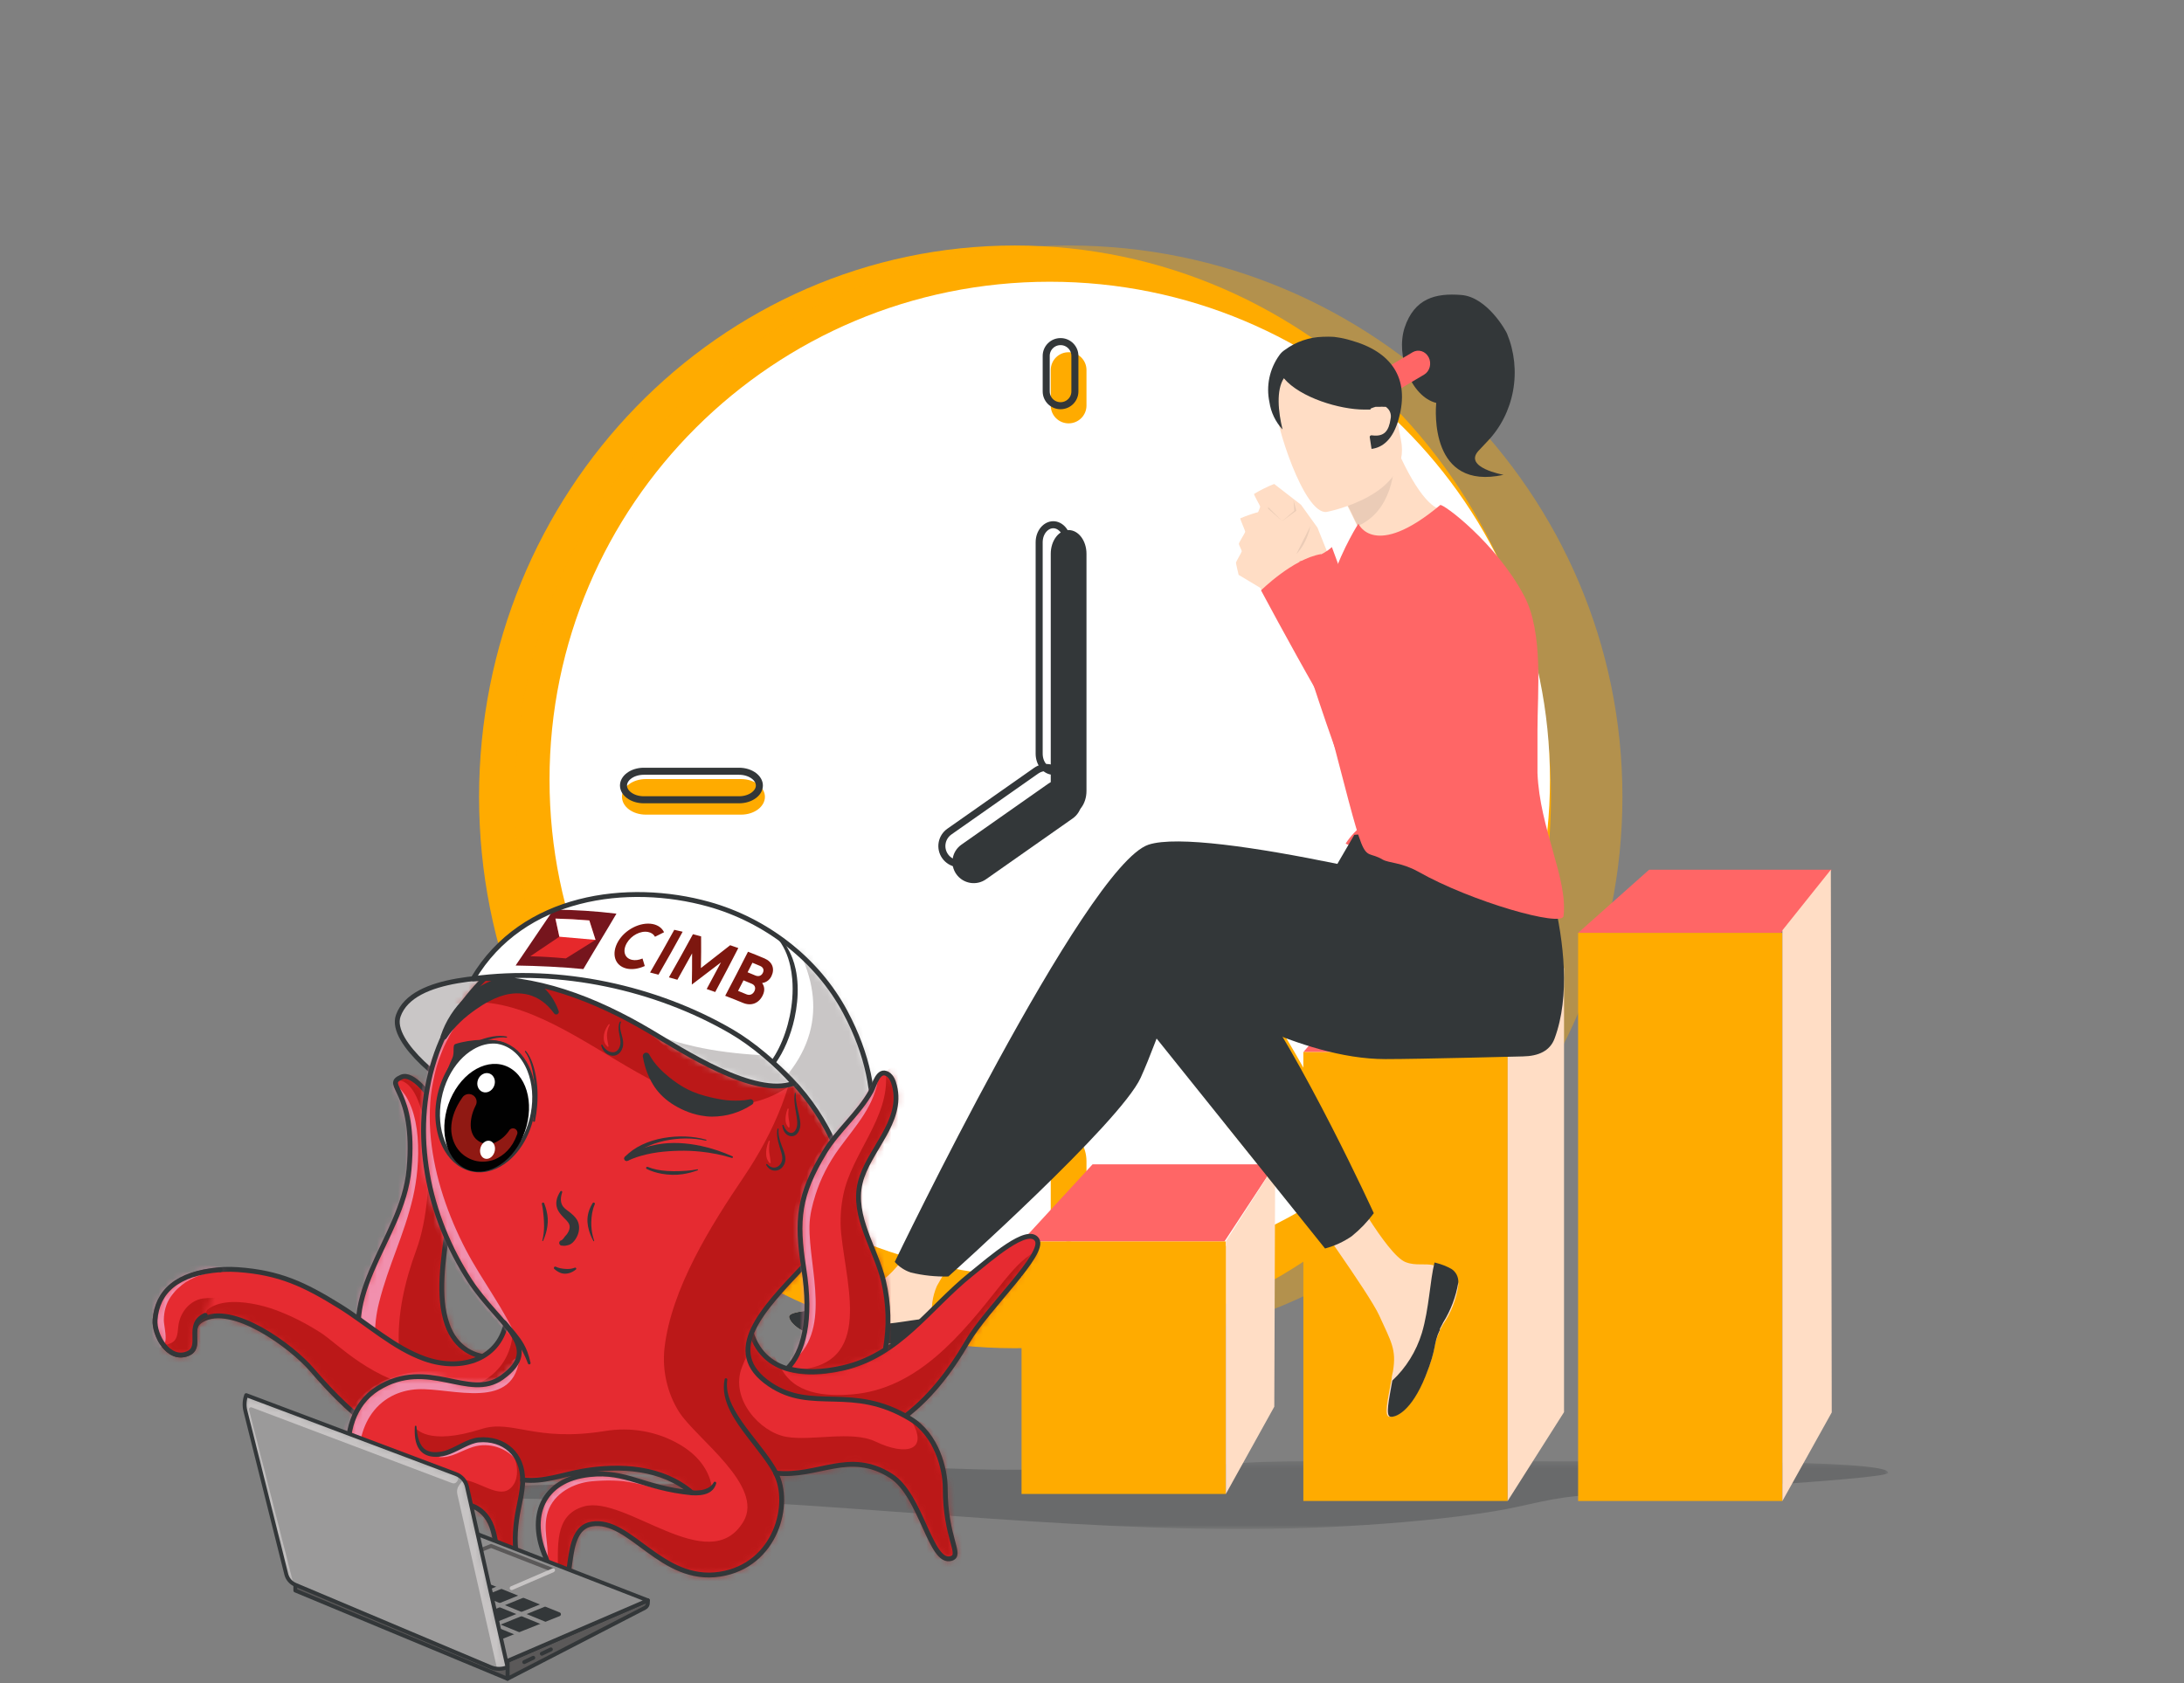 <svg width="310" height="239" viewBox="0 0 310 239" fill="none" xmlns="http://www.w3.org/2000/svg">
<rect x="0" y="0" width="310" height="239" fill="#808080" stroke="none"/>
<g opacity="0.3">
<mask id="mask0" mask-type="alpha" maskUnits="userSpaceOnUse" x="66" y="207" width="202" height="11">
<path fill-rule="evenodd" clip-rule="evenodd" d="M67 217.086H268V207.384H67V217.086Z" fill="white"/>
</mask>
<g mask="url(#mask0)">
<path fill-rule="evenodd" clip-rule="evenodd" d="M101.581 213.008C101.581 213.008 66.938 213.036 67 212.3C67.21 209.839 94.455 211.28 96.692 210.54C97.79 210.177 96.577 209.386 98.512 208.875C106.211 206.841 132.994 208.688 142.559 208.673C168.608 208.633 175.203 207.718 178.228 207.6C186.715 207.271 210.728 207.399 217.487 207.464C231.387 207.597 268.777 207.054 267.987 209.135C267.634 210.067 231.731 212.036 225.618 212.288C220.388 212.503 216.795 213.8 212.105 214.56C205.536 215.625 198.33 216.268 191.24 216.672C161.534 218.368 131.083 214.391 101.581 213.008Z" fill="#333739"/>
</g>
</g>
<path d="M144.074 191.416C186.088 191.416 220.147 156.369 220.147 113.136C220.147 69.903 186.088 34.855 144.074 34.855C102.059 34.855 68 69.903 68 113.136C68 156.369 102.059 191.416 144.074 191.416Z" fill="#FFAB00"/>
<path opacity="0.4" d="M151.681 191.416C195.096 191.416 230.29 156.369 230.29 113.136C230.29 69.903 195.096 34.855 151.681 34.855C108.266 34.855 73.072 69.903 73.072 113.136C73.072 156.369 108.266 191.416 151.681 191.416Z" fill="#FFAB00"/>
<path d="M149.002 181.41C188.215 181.41 220.004 149.754 220.004 110.705C220.004 71.656 188.215 40 149.002 40C109.789 40 78 71.656 78 110.705C78 149.754 109.789 181.41 149.002 181.41Z" fill="white"/>
<path d="M154.217 52.533C154.217 51.138 153.081 50.008 151.681 50.008C150.28 50.008 149.145 51.138 149.145 52.533V57.583C149.145 58.978 150.28 60.108 151.681 60.108C153.081 60.108 154.217 58.978 154.217 57.583V52.533Z" fill="#FFAB00"/>
<path d="M150.536 48.5C151.662 48.5 152.572 49.409 152.572 50.525V55.575C152.572 56.692 151.662 57.601 150.536 57.601C149.409 57.601 148.5 56.692 148.5 55.575V50.525C148.5 49.409 149.409 48.5 150.536 48.5Z" stroke="#333739"/>
<path d="M154.217 164.901C154.217 162.809 153.081 161.113 151.681 161.113C150.28 161.113 149.145 162.809 149.145 164.901V172.477C149.145 174.569 150.28 176.264 151.681 176.264C153.081 176.264 154.217 174.569 154.217 172.477V164.901Z" fill="#FFAB00"/>
<path d="M211.695 115.66C213.562 115.66 215.076 114.529 215.076 113.135C215.076 111.74 213.562 110.609 211.695 110.609H198.17C196.303 110.609 194.789 111.74 194.789 113.135C194.789 114.529 196.303 115.66 198.17 115.66H211.695Z" fill="#FFAB00"/>
<path d="M105.192 115.66C107.059 115.66 108.573 114.529 108.573 113.135C108.573 111.74 107.059 110.609 105.192 110.609H91.667C89.8 110.609 88.286 111.74 88.286 113.135C88.286 114.529 89.8 115.66 91.667 115.66H105.192Z" fill="#FFAB00"/>
<path d="M107.786 111.525C107.786 112.029 107.514 112.524 106.997 112.91C106.479 113.297 105.742 113.55 104.905 113.55H91.381C90.545 113.55 89.807 113.297 89.289 112.91C88.772 112.524 88.5 112.029 88.5 111.525C88.5 111.021 88.772 110.527 89.289 110.14C89.807 109.754 90.545 109.5 91.381 109.5H104.905C105.742 109.5 106.479 109.754 106.997 110.14C107.514 110.527 107.786 111.021 107.786 111.525Z" stroke="#333739"/>
<path d="M154.217 78.625C154.217 76.765 153.081 75.258 151.681 75.258C150.28 75.258 149.145 76.765 149.145 78.625V112.294C149.145 114.153 150.28 115.661 151.681 115.661C153.081 115.661 154.217 114.153 154.217 112.294V78.625Z" fill="#333739"/>
<path d="M152.26 116.199C153.625 115.241 153.952 113.363 152.99 112.004C152.028 110.645 150.141 110.32 148.777 111.278L136.471 119.916C135.106 120.874 134.78 122.752 135.742 124.111C136.704 125.47 138.59 125.795 139.955 124.837L152.26 116.199Z" fill="#333739"/>
<path d="M149.5 74.5C150.523 74.5 151.5 75.53 151.5 77V107C151.5 108.47 150.523 109.5 149.5 109.5C148.477 109.5 147.5 108.47 147.5 107V77C147.5 75.53 148.477 74.5 149.5 74.5Z" stroke="#333739"/>
<path d="M150.58 110.033C151.382 111.166 151.111 112.733 149.972 113.533L137.666 122.171C136.527 122.971 134.953 122.699 134.151 121.566C133.349 120.433 133.621 118.866 134.76 118.066L147.066 109.428C148.205 108.628 149.778 108.9 150.58 110.033Z" stroke="#333739"/>
<path fill-rule="evenodd" clip-rule="evenodd" d="M155.083 165.305L145 176.259H173.805L181 165.305H155.083Z" fill="#FF6666"/>
<path fill-rule="evenodd" clip-rule="evenodd" d="M145 212.107H174V176.258H145V212.107Z" fill="#FFAB00"/>
<path fill-rule="evenodd" clip-rule="evenodd" d="M174 176.232V212.108L180.874 199.719L181 165.305L174 176.232Z" fill="#FFDDC5"/>
<path fill-rule="evenodd" clip-rule="evenodd" d="M214.551 149.372H185L195.35 137.422H222L214.551 149.372Z" fill="#FF6666"/>
<path fill-rule="evenodd" clip-rule="evenodd" d="M185 213.103H214V149.371H185V213.103Z" fill="#FFAB00"/>
<path fill-rule="evenodd" clip-rule="evenodd" d="M214 150.033V213.104L222 200.492V137.422L214 150.033Z" fill="#FFDDC5"/>
<path fill-rule="evenodd" clip-rule="evenodd" d="M234.083 123.48L224 132.443H252.792L260 123.48H234.083Z" fill="#FF6666"/>
<path fill-rule="evenodd" clip-rule="evenodd" d="M224 213.106H253V132.445H224V213.106Z" fill="#FFAB00"/>
<path fill-rule="evenodd" clip-rule="evenodd" d="M259.872 123.48L253 132.077V213.104L260 200.533L259.872 123.48Z" fill="#FFDDC5"/>
<path fill-rule="evenodd" clip-rule="evenodd" d="M174 159.639L188.987 178.251C190.365 177.889 191.667 177.289 192.834 176.478C194.03 175.522 195.095 174.415 196 173.185C196 173.185 185.902 151.134 177.406 139.414L174 159.639Z" fill="#FFAB00"/>
<path fill-rule="evenodd" clip-rule="evenodd" d="M191 119.777C197.989 122.959 211.077 126.407 212.089 125.24C215.583 121.089 212.79 118.808 217 111.979L214.302 97.59C214.302 97.59 215.894 112.403 211.603 114.18C207.312 115.957 196.289 115.016 193.766 116.912C192.661 117.678 191.721 118.652 191 119.777Z" fill="#FF6666"/>
<path fill-rule="evenodd" clip-rule="evenodd" d="M182 73.796V74.495L181 74.687L182 74.607V73.691V73.796Z" fill="#FFDDC5"/>
<path fill-rule="evenodd" clip-rule="evenodd" d="M205.986 180.591C206.308 180.782 206.572 181.058 206.751 181.389C206.929 181.72 207.014 182.093 206.998 182.469C206.719 184.471 205.977 186.378 204.83 188.038C204.672 188.302 204.541 188.54 204.422 188.765C204.304 188.99 204.357 188.871 204.33 188.937C204.335 188.981 204.335 189.026 204.33 189.07C203.279 191.212 204.002 191.358 202.228 195.578C200.204 200.392 197.957 201.252 197.195 201.146C196.433 201.041 196.985 198.726 197.458 196.12L197.537 195.736C197.537 195.392 197.655 195.035 197.72 194.691C198.246 191.57 197.445 190.472 195.762 186.755C194.383 183.686 185 170.67 185 170.67L190.9 167.297C190.9 167.297 196.814 178.196 199.534 179.202C200.979 179.757 202.241 179.321 203.555 179.651L203.831 179.718C204.583 179.916 205.307 180.209 205.986 180.591Z" fill="#FFDDC5"/>
<path fill-rule="evenodd" clip-rule="evenodd" d="M206.004 180.151C206.321 180.347 206.58 180.629 206.755 180.966C206.93 181.304 207.014 181.686 206.998 182.07C206.658 184.093 205.929 186.023 204.856 187.744L204.469 188.5C204.469 188.5 204.404 188.608 204.378 188.676C204.383 188.721 204.383 188.766 204.378 188.811C203.346 191 204.056 191.148 202.313 195.458C200.326 200.376 198.119 201.254 197.37 201.146C196.622 201.038 197.164 198.673 197.629 196.012C199.577 194.192 201.025 191.86 201.823 189.257C202.855 185.798 202.972 181.786 203.617 179.246L203.888 179.314C204.624 179.499 205.335 179.78 206.004 180.151Z" fill="#333739"/>
<path fill-rule="evenodd" clip-rule="evenodd" d="M132.305 189.588C131.88 191.785 128.902 191.428 125.579 190.567C122.256 189.707 123.053 190.726 118.321 190.17C113.588 189.614 112.153 187.761 112.006 187.02C111.86 186.278 114.213 186.133 116.726 185.828L117.669 185.709C120.501 185.325 122.575 183.406 125.153 181.817C127.732 180.229 131.215 174.219 131.215 174.219L137.702 174.761C137.702 174.761 134.299 180.215 132.983 182.585C132.343 184.059 132.123 185.68 132.345 187.271C132.429 188.042 132.416 188.82 132.305 189.588Z" fill="#FFDDC5"/>
<path fill-rule="evenodd" clip-rule="evenodd" d="M125.579 190.567C122.256 189.707 123.053 190.726 118.321 190.17C113.588 189.614 112.153 187.761 112.006 187.02C111.86 186.278 114.213 186.133 116.726 185.828C118.73 187.189 121.081 187.956 123.505 188.039C126.709 188.131 130.152 187.152 132.319 187.192C132.418 187.969 132.418 188.757 132.319 189.535C131.946 191.785 128.902 191.428 125.579 190.567Z" fill="#333739"/>
<path fill-rule="evenodd" clip-rule="evenodd" d="M162 144.743L173.307 158.84L188.076 177.257C189.438 176.897 190.725 176.304 191.88 175.503C193.055 174.553 194.104 173.458 195 172.244C195 172.244 185.036 150.424 176.664 138.827C175.074 136.375 173.064 134.217 170.727 132.453C162.184 127.125 162 144.743 162 144.743Z" fill="#333739"/>
<path fill-rule="evenodd" clip-rule="evenodd" d="M163.021 119.925C167.028 118.607 178.394 120.307 189.827 122.653L192.231 118.528L216.967 116.512C216.967 116.512 225.127 135.397 220.666 147.429C220.012 149.209 218.383 149.947 216.165 149.986C216.165 149.986 201.474 150.368 196.652 150.368C184.364 150.368 170.648 141.538 168.885 141.143C165.973 140.537 164.811 146.612 161.913 153.004C159.015 159.396 134.613 181.233 134.613 181.233C132.815 181.278 131.018 181.088 129.271 180.667C128.394 180.369 127.612 179.851 127 179.164C127 179.164 154.019 122.956 163.021 119.925Z" fill="#333739"/>
<path fill-rule="evenodd" clip-rule="evenodd" d="M194.066 79.597C194.066 79.597 198.712 80.134 201.189 78.156C202.89 76.523 204.192 74.539 205 72.352C203.761 72.587 201.351 70.714 198.268 63.73L197.81 64.045L190 69.351C190 69.351 191.441 72.09 192.693 74.749C193.636 76.99 194.457 79.151 194.066 79.597Z" fill="#FFDDC5"/>
<path opacity="0.1" fill-rule="evenodd" clip-rule="evenodd" d="M190 69.16C190 69.16 191.462 71.963 192.732 74.684C197.555 72.526 198.075 66.774 197.993 63.73L190 69.16Z" fill="#333739"/>
<path fill-rule="evenodd" clip-rule="evenodd" d="M188.296 72.684C188.296 72.684 200.49 70.385 198.848 62.425C197.206 54.464 197.677 48.803 189.817 49.933C181.956 51.062 181.068 54.411 181.001 57.202C180.934 59.993 185.079 73.07 188.296 72.684Z" fill="#FFDDC5"/>
<path fill-rule="evenodd" clip-rule="evenodd" d="M187.747 99.584C194.449 125.344 192.787 119.981 196.259 122.042C197.09 122.531 198.94 122.438 201.286 123.746C208.914 128.066 221.756 131.672 221.93 130.061C222.574 124.776 218.552 117.696 218.231 109.743C218.231 108.897 218.231 103.653 218.231 103.653C218.231 98.157 219.089 89.848 216.354 84.63C212.332 77.021 204.758 71.419 204.423 71.71C195.039 79.57 192.814 74.352 192.814 74.352C192.814 74.352 184.516 86.968 187.747 99.584Z" fill="#FF6666"/>
<path fill-rule="evenodd" clip-rule="evenodd" d="M199.37 46.525C200.77 42.336 203.784 41.587 207.429 41.881C211.073 42.175 213.734 46.926 213.911 47.368C214.964 49.913 215.262 52.738 214.767 55.468C214.271 58.197 213.005 60.702 211.136 62.65C210.708 63.092 210.291 63.534 209.875 63.989C207.643 66.384 213.419 67.415 213.419 67.415C202.926 69.703 203.759 58.221 203.86 57.204C200.29 56.307 198.083 50.539 199.37 46.525Z" fill="#333739"/>
<path fill-rule="evenodd" clip-rule="evenodd" d="M194.217 55.811C194.431 56.234 194.786 56.548 195.208 56.684C195.63 56.821 196.083 56.77 196.471 56.543L202.149 53.185C202.339 53.071 202.506 52.918 202.642 52.733C202.777 52.548 202.877 52.335 202.937 52.107C202.996 51.879 203.014 51.64 202.989 51.404C202.964 51.168 202.896 50.94 202.79 50.734C202.572 50.313 202.214 50.001 201.791 49.865C201.368 49.728 200.914 49.778 200.523 50.002L194.845 53.374C194.656 53.486 194.489 53.638 194.354 53.822C194.219 54.007 194.119 54.219 194.061 54.446C194.002 54.674 193.986 54.912 194.013 55.146C194.04 55.381 194.109 55.607 194.217 55.811Z" fill="#FF6666"/>
<path fill-rule="evenodd" clip-rule="evenodd" d="M180.183 57.088C179.941 55.95 179.939 54.775 180.178 53.636C180.417 52.496 180.892 51.415 181.575 50.456C181.791 50.139 182.073 49.868 182.402 49.66C183.95 48.515 185.834 47.869 187.785 47.815C187.832 47.803 187.882 47.803 187.929 47.815C188.314 47.796 188.7 47.796 189.085 47.815C189.292 47.819 189.499 47.84 189.702 47.878C190.388 47.969 191.064 48.117 191.724 48.321C197.449 49.9 200.153 53.652 198.538 59.451C197.724 62.432 196.227 63.544 194.678 63.734L194.416 62.016C194.421 61.979 194.435 61.945 194.456 61.914C194.477 61.883 194.505 61.858 194.537 61.838C194.57 61.819 194.606 61.807 194.644 61.803C194.682 61.798 194.721 61.802 194.757 61.813C196.49 62.041 197.133 61.182 197.383 59.464C197.457 59.146 197.432 58.815 197.311 58.511C197.189 58.207 196.977 57.945 196.7 57.758H196.634H196.372C196.215 57.739 196.056 57.739 195.899 57.758H195.387H195.256C195.046 57.817 194.839 57.889 194.639 57.973C194.507 57.973 194.639 58.074 194.468 58.15H194.074H193.641C190.188 58.15 184.555 56.469 182.231 53.703C181.128 55.408 181.43 58.44 182.047 60.98C181.042 59.887 180.394 58.533 180.183 57.088Z" fill="#333739"/>
<path fill-rule="evenodd" clip-rule="evenodd" d="M193.397 90.901L201.409 106.78L204 107.548L193.758 94.316L181.913 79.641L186.507 75.287L181.913 79.641L178.708 78.238C178.708 78.238 178.12 76.664 178.107 76.531C178.094 76.399 178.735 74.93 178.735 74.798C178.735 74.665 178.214 73.977 178.2 73.766C178.187 73.554 178.895 72.072 178.868 71.913C178.841 71.754 177.987 70.325 178 70.127C178.911 69.576 179.867 69.103 180.858 68.711L184.664 71.662L187.001 74.904" fill="#FFDDC5"/>
<path fill-rule="evenodd" clip-rule="evenodd" d="M200.579 89.617C201.823 85.511 202.286 82.498 204.987 81.125C207.687 79.752 211.487 79.165 212.599 79.978C213.711 80.792 215.154 83.511 215.802 87.338C216.257 89.389 215.921 91.538 214.862 93.35L208.336 102.429C207.012 104.309 201.121 110.082 201.121 110.082C201.121 110.082 195.27 115.855 193.046 114.228C190.822 112.602 181 79.992 181 79.992C181 79.992 186.295 80.218 189.049 77.672C189.049 77.672 195.932 96.603 196.991 97.203C198.05 97.803 199.321 93.724 200.579 89.617Z" fill="#FF6666"/>
<path fill-rule="evenodd" clip-rule="evenodd" d="M191.009 94.738L197.254 110.607L197.253 113.497L188.764 99.272L178.862 83.445L183.931 79.791L178.862 83.445L175.813 81.618C175.813 81.618 175.426 80.013 175.435 79.877C175.444 79.742 176.249 78.404 176.258 78.269C176.267 78.133 175.846 77.405 175.853 77.199C175.86 76.993 176.758 75.636 176.747 75.479C176.735 75.322 176.063 73.832 176.037 73.6C177.005 73.18 178.009 72.842 179.038 72.588L182.437 75.964L184.341 79.459" fill="#FFDDC5"/>
<path fill-rule="evenodd" clip-rule="evenodd" d="M198.432 89.223C198.367 84.967 197.89 81.985 200.064 79.851C202.237 77.717 205.676 76.017 206.995 76.441C208.314 76.865 210.551 79 212.361 82.407C213.442 84.203 213.793 86.335 213.343 88.373L209.85 98.944C209.124 101.152 205.241 108.388 205.241 108.388C205.241 108.388 199.651 114.386 197 113.524C194.349 112.662 178.993 83.819 178.993 83.819C178.993 83.819 183.5 79.353 187.5 78.671C187.5 78.671 195.27 91.215 197 95.102C198.222 95.347 198.498 93.439 198.432 89.223Z" fill="#FF6666"/>
<path opacity="0.1" fill-rule="evenodd" clip-rule="evenodd" d="M180 71.996L182 73.988L180 72.222V71.996Z" fill="#333739"/>
<path opacity="0.1" fill-rule="evenodd" clip-rule="evenodd" d="M183.6 71L184 72.516L182 73.987L183.72 72.501L183.6 71Z" fill="#333739"/>
<path opacity="0.1" fill-rule="evenodd" clip-rule="evenodd" d="M186 74.688C185.798 75.65 185.459 76.551 185 77.343C184.708 77.838 184.372 78.283 184 78.671" fill="#333739"/>
<path fill-rule="evenodd" clip-rule="evenodd" d="M194 127.892L164.997 125.473L156.92 130.339L156 138.525L165.783 149.372L156 138.525L157.333 130.46L165.33 126.427L194 127.892Z" fill="#333739"/>
<path d="M131 58.256C131 58.531 131 58.754 131 58.754C131 58.754 131 58.531 131 58.256C131 57.981 131 57.758 131 57.758C131 57.758 131 57.981 131 58.256Z" stroke="white" stroke-width="0.75" stroke-miterlimit="10"/>
<path fill-rule="evenodd" clip-rule="evenodd" d="M66.049 155.297C63.925 154.546 55.155 148.064 56.533 144.204C58.592 138.439 70.379 138.667 75.941 138.566C72.613 141.65 67.572 151.011 66.049 155.297Z" fill="#C9C6C6"/>
<path fill-rule="evenodd" clip-rule="evenodd" d="M66.049 155.297C63.925 154.546 55.155 148.064 56.533 144.204C58.592 138.439 70.379 138.667 75.941 138.566C72.613 141.65 67.572 151.011 66.049 155.297Z" stroke="#333739" stroke-width="0.693" stroke-linecap="round" stroke-linejoin="round"/>
<path fill-rule="evenodd" clip-rule="evenodd" d="M76.693 188.038C74.341 193.651 65.841 194.797 63.476 188.038C60.658 179.984 66.841 168.017 62.591 158.507C61.143 155.266 58.518 152.237 56.985 152.916C54.262 154.123 59.081 154.529 58.063 165.986C57.137 176.409 46.452 184.386 52.888 195.635C54.096 197.744 55.275 200.026 57.137 201.628C63.563 207.157 73.277 206.012 76.274 197.652C77.343 194.67 76.905 191.1 76.693 188.038Z" fill="#E62B31"/>
<mask id="mask1" mask-type="alpha" maskUnits="userSpaceOnUse" x="50" y="152" width="27" height="54">
<path fill-rule="evenodd" clip-rule="evenodd" d="M56.985 152.916C54.262 154.124 59.08 154.527 58.063 165.986C57.137 176.408 46.452 184.386 52.888 195.634C54.095 197.744 55.274 200.025 57.137 201.628C63.563 207.156 73.277 206.012 76.274 197.652C77.342 194.669 76.905 191.1 76.693 188.037C74.342 193.651 65.841 194.796 63.476 188.037C60.658 179.983 66.841 168.015 62.591 158.506C61.281 155.576 59.011 152.82 57.455 152.82C57.289 152.82 57.132 152.851 56.985 152.916Z" fill="white"/>
</mask>
<g mask="url(#mask1)">
<path fill-rule="evenodd" clip-rule="evenodd" d="M56.188 153.414C60.91 152.752 62.301 168.763 59.072 177.524C57.492 181.812 56.352 186.614 56.63 191.267C56.983 197.162 61.167 203.34 68.164 202.009C69.792 201.699 71.193 200.651 72.028 199.234C75.093 194.032 70.634 190.198 69.334 185.294C68.701 182.903 68.677 180.311 68.551 177.857C68.176 170.564 68.187 163.691 64.256 157.264C63.061 155.309 60.665 149.795 56.188 153.414Z" fill="#BB1818"/>
</g>
<mask id="mask2" mask-type="alpha" maskUnits="userSpaceOnUse" x="50" y="152" width="27" height="54">
<path fill-rule="evenodd" clip-rule="evenodd" d="M56.985 152.916C54.262 154.124 59.08 154.527 58.063 165.986C57.137 176.408 46.452 184.386 52.888 195.634C54.095 197.744 55.274 200.025 57.137 201.628C63.563 207.156 73.277 206.012 76.274 197.652C77.342 194.669 76.905 191.1 76.693 188.037C74.342 193.651 65.841 194.796 63.476 188.037C60.658 179.983 66.841 168.015 62.591 158.506C61.281 155.576 59.011 152.82 57.455 152.82C57.289 152.82 57.132 152.851 56.985 152.916Z" fill="white"/>
</mask>
<g mask="url(#mask2)">
<path fill-rule="evenodd" clip-rule="evenodd" d="M56.147 153.961C60.145 157.179 59.681 165.412 58.62 169.976C57.355 175.414 55.16 179.525 53.797 184.957C52.952 188.325 53.097 191.492 53.828 194.875C54.069 195.988 54.37 197.081 54.761 198.152C54.892 198.506 55.013 198.869 55.17 199.212C55.251 199.385 55.605 199.766 55.417 199.727C53.041 199.209 51.004 193.841 50.352 191.836C47.465 182.943 51.383 173.623 51.855 164.64C51.959 162.662 53.255 154.418 56.147 153.961Z" fill="#F190AE"/>
</g>
<path fill-rule="evenodd" clip-rule="evenodd" d="M76.693 188.038C74.341 193.651 65.841 194.797 63.476 188.038C60.658 179.984 66.841 168.017 62.591 158.507C61.143 155.266 58.518 152.237 56.985 152.916C54.262 154.123 59.081 154.529 58.063 165.986C57.137 176.409 46.452 184.386 52.888 195.635C54.096 197.744 55.275 200.026 57.137 201.628C63.563 207.157 73.277 206.012 76.274 197.652C77.343 194.67 76.905 191.1 76.693 188.038Z" stroke="#333739" stroke-width="0.693" stroke-linecap="round" stroke-linejoin="round"/>
<path fill-rule="evenodd" clip-rule="evenodd" d="M103.494 200.742C109.403 207.386 121.007 206.367 127.686 201.664C131.804 198.764 134.824 194.776 137.333 190.474C140.121 185.695 148.501 177.407 147.182 176.001C145.864 174.595 140.577 178.708 137.859 180.892C131.828 185.738 127.652 192.434 119.646 194.259C113.051 195.762 106.767 194.434 106.133 186.535C105.903 183.678 106.405 180.835 107.825 178.32C102.074 183.066 97.728 194.259 103.494 200.742Z" fill="#E62B31"/>
<mask id="mask3" mask-type="alpha" maskUnits="userSpaceOnUse" x="100" y="175" width="48" height="31">
<path fill-rule="evenodd" clip-rule="evenodd" d="M137.859 180.894C131.828 185.739 127.651 192.435 119.646 194.259C113.052 195.762 106.767 194.435 106.132 186.536C105.903 183.679 106.405 180.836 107.824 178.321C102.074 183.066 97.728 194.259 103.495 200.743C109.403 207.387 121.008 206.368 127.686 201.664C131.804 198.764 134.824 194.776 137.334 190.474C140.121 185.695 148.062 177.795 147.182 176.002C147.042 175.715 146.777 175.59 146.421 175.59C144.549 175.589 140.143 179.057 137.859 180.894Z" fill="white"/>
</mask>
<g mask="url(#mask3)">
<path fill-rule="evenodd" clip-rule="evenodd" d="M110.752 194.004C112.583 197.917 117.097 198.288 120.955 197.973C130.27 197.214 136.509 189.42 141.852 182.679C143.068 181.143 148.148 174.46 149.568 179.19C150.68 182.894 147.869 189.077 146.493 192.508C141.643 204.594 132.891 213.272 118.978 211.785C116.855 211.559 114.759 210.946 112.698 210.408C109.295 209.52 105.195 208.518 102.594 206.009C98.099 201.67 96.477 194.765 98.861 188.923C99.746 186.757 103.947 180.884 106.99 182.869C107.447 186.183 108.859 191.157 110.752 194.004Z" fill="#BB1818"/>
</g>
<path fill-rule="evenodd" clip-rule="evenodd" d="M103.494 200.742C109.403 207.386 121.007 206.366 127.686 201.663C131.804 198.763 134.824 194.776 137.333 190.473C140.121 185.694 148.501 177.972 147.182 176.001C145.864 174.03 140.577 178.708 137.859 180.891C131.828 185.738 127.652 192.434 119.646 194.258C113.051 195.762 106.767 194.434 106.133 186.535C105.903 183.678 106.405 180.835 107.825 178.319C102.074 183.065 97.728 194.258 103.494 200.742Z" stroke="#333739" stroke-width="0.693" stroke-linecap="round" stroke-linejoin="round"/>
<path fill-rule="evenodd" clip-rule="evenodd" d="M71.911 187.392C71.097 192.903 65.629 194.818 60.283 192.927C55.904 191.379 52.192 187.915 48.212 185.45C43.216 182.354 39.681 180.676 33.752 180.258C28.571 179.895 22.437 181.762 22.01 187.392C21.848 189.532 23.893 193.258 26.599 192.202C28.936 191.29 26.324 188.757 28.667 187.392C32.908 184.924 41.364 191.07 44.298 194.509C50.161 201.381 58.104 208.404 66.59 206.369C71.911 205.092 79.429 196.239 71.911 187.392Z" fill="#E62B31"/>
<mask id="mask4" mask-type="alpha" maskUnits="userSpaceOnUse" x="22" y="180" width="54" height="27">
<path fill-rule="evenodd" clip-rule="evenodd" d="M22.009 187.393C21.847 189.534 23.893 193.258 26.6 192.203C28.937 191.29 26.324 188.758 28.668 187.393C32.908 184.924 41.364 191.071 44.298 194.51C50.162 201.382 58.104 208.404 66.59 206.369C71.911 205.093 79.429 196.24 71.911 187.393C71.097 192.904 65.63 194.819 60.283 192.927C55.904 191.38 52.193 187.916 48.212 185.45C43.216 182.355 39.681 180.677 33.753 180.259C33.341 180.231 32.924 180.215 32.504 180.215C27.634 180.215 22.403 182.21 22.009 187.393Z" fill="white"/>
</mask>
<g mask="url(#mask4)">
<path fill-rule="evenodd" clip-rule="evenodd" d="M72.809 189.041C72.366 195.743 66.271 198.12 60.992 197.352C52.792 196.159 47.968 190.764 45.482 189.19C43.428 187.888 41.38 186.821 39.096 185.982C35.418 184.628 27.735 183.278 28.091 189.727C28.27 192.974 35.396 194.701 37.907 195.795C39.961 196.689 41.943 197.7 43.856 198.864C46.094 200.225 49.157 203.689 51.601 203.969C54.597 204.315 57.752 202.422 60.603 201.731C62.879 201.18 65.254 201.056 67.572 200.758C69.685 200.486 71.897 200.032 73.652 198.758C77.316 196.098 76.202 191.573 72.809 189.041Z" fill="#BB1818"/>
</g>
<path fill-rule="evenodd" clip-rule="evenodd" d="M71.911 187.392C71.097 192.903 65.629 194.818 60.283 192.927C55.904 191.379 52.192 187.915 48.212 185.45C43.216 182.354 39.681 180.676 33.752 180.258C28.571 179.895 22.437 181.762 22.01 187.392C21.848 189.532 23.893 193.258 26.599 192.202C28.936 191.29 26.324 188.757 28.667 187.392C32.908 184.924 41.364 191.07 44.298 194.509C50.161 201.381 58.104 208.404 66.59 206.369C71.911 205.092 79.429 196.239 71.911 187.392Z" stroke="#333739" stroke-width="0.693" stroke-linecap="round" stroke-linejoin="round"/>
<path fill-rule="evenodd" clip-rule="evenodd" d="M31.247 180.273C25.04 180.75 22.31 183.432 22.01 187.391C21.848 189.532 23.893 193.256 26.599 192.201C28.936 191.289 26.243 188.036 29.132 186.747" fill="#E62B31"/>
<mask id="mask5" mask-type="alpha" maskUnits="userSpaceOnUse" x="22" y="180" width="10" height="13">
<path fill-rule="evenodd" clip-rule="evenodd" d="M22.009 187.391C21.847 189.532 23.893 193.256 26.6 192.201C28.937 191.288 26.243 188.036 29.132 186.747L31.247 180.273C25.04 180.749 22.31 183.432 22.009 187.391Z" fill="white"/>
</mask>
<g mask="url(#mask5)">
<path fill-rule="evenodd" clip-rule="evenodd" d="M31.964 184.308C31.419 184.164 29.35 184.274 28.792 184.359C26.934 184.645 25.642 186.272 25.343 188.048C25.224 188.753 25.282 189.578 24.87 190.197C24.291 191.067 22.935 190.808 22.636 191.458C22.242 192.315 22.907 193.439 23.597 193.918C27.564 196.676 29.631 191.432 31.019 188.805C31.639 187.63 32.78 185.68 31.964 184.308Z" fill="#BB1818"/>
</g>
<mask id="mask6" mask-type="alpha" maskUnits="userSpaceOnUse" x="22" y="180" width="10" height="13">
<path fill-rule="evenodd" clip-rule="evenodd" d="M22.009 187.391C21.847 189.532 23.893 193.256 26.6 192.201C28.937 191.288 26.243 188.036 29.132 186.747L31.247 180.273C25.04 180.749 22.31 183.432 22.009 187.391Z" fill="white"/>
</mask>
<g mask="url(#mask6)">
<path fill-rule="evenodd" clip-rule="evenodd" d="M34.904 180.622C31.053 180.033 26.552 180.728 24.22 184.132C23.552 185.107 23.267 186.225 23.253 187.398C23.239 188.522 24.358 191.801 22.029 191.323C19.514 190.808 19.001 186.826 19.358 184.888C19.548 183.851 20.071 182.867 20.71 182.034C23.395 178.534 30.981 179.518 34.904 180.622Z" fill="#F190AE"/>
</g>
<path d="M31.247 180.273C25.04 180.75 22.31 183.432 22.01 187.391C21.848 189.532 23.893 193.256 26.599 192.201C28.936 191.289 26.243 188.036 29.132 186.747" stroke="#333739" stroke-width="0.693" stroke-linecap="round" stroke-linejoin="round"/>
<path fill-rule="evenodd" clip-rule="evenodd" d="M71.249 195.562C77.295 191.219 70.776 188.13 66.688 181.833C60.683 172.58 58.277 161.024 61.663 150.433C67.848 131.083 93.237 123.686 109.568 134.91C112.636 137.018 115.116 139.329 117.112 142.491C122.579 151.152 123.491 164.726 118.481 173.718C117.333 175.776 115.933 177.79 114.305 179.508C108.264 185.885 102.374 191.875 109.263 196.544C115.341 200.664 120.884 196.406 129.199 201.435C132.963 203.713 134.168 208.575 134.168 211.29C134.168 218.447 136.663 220.772 135.002 221.271C132.068 222.152 130.811 212.304 126.477 209.544C120.51 205.746 116.168 209.801 110.095 209.143C112.401 213.422 110.176 222.241 102.212 223.494C93.847 224.809 89.48 215.464 83.981 216.38C79.509 217.126 82.001 226.481 78.854 226.054C77.483 225.869 78.087 222.52 77.483 221.166C74.904 215.384 76.915 210.092 83.657 209.36C89.025 208.777 91.176 211.259 98.241 211.95C94.013 208.309 88.029 207.961 82.748 208.859C79.976 209.329 77.058 210.491 74.196 210.105C74.2 211.96 73.575 213.923 73.331 215.764C73.176 216.926 73.093 218.086 73.144 219.257C73.176 220.006 73.326 220.738 73.469 221.472C73.621 222.248 74.197 224.149 72.726 223.989C72.135 223.924 71.722 223.44 71.454 222.95C69.974 220.242 70.849 216.416 68.079 214.374C64.694 211.876 61.424 216.459 57.242 215.762C48.605 214.321 46.738 201.414 53.607 197.133C60.802 192.65 66.536 198.948 71.249 195.562Z" fill="#E62B31"/>
<mask id="mask7" mask-type="alpha" maskUnits="userSpaceOnUse" x="49" y="129" width="87" height="98">
<path fill-rule="evenodd" clip-rule="evenodd" d="M61.663 150.435C58.277 161.028 60.683 172.583 66.687 181.836C70.775 188.135 77.295 191.222 71.248 195.566C69.018 197.168 66.559 196.602 63.825 196.036C60.781 195.405 57.397 194.776 53.607 197.137C46.737 201.418 48.605 214.325 57.242 215.766C59.028 216.063 60.648 215.397 62.182 214.732C64.238 213.84 66.139 212.946 68.078 214.378C70.849 216.42 69.973 220.246 71.453 222.954C71.721 223.443 72.135 223.927 72.725 223.993C74.196 224.153 73.621 222.251 73.469 221.476C73.326 220.742 73.175 220.009 73.143 219.262C73.093 218.09 73.176 216.93 73.33 215.768C73.574 213.926 74.2 211.963 74.195 210.108C77.057 210.495 79.975 209.333 82.748 208.862C88.028 207.965 94.012 208.312 98.24 211.954C91.176 211.262 89.025 208.781 83.656 209.364C76.915 210.096 74.904 215.387 77.483 221.17C78.087 222.523 77.483 225.871 78.854 226.057C82.001 226.485 79.509 217.13 83.981 216.384C86.678 215.935 89.103 217.955 91.86 219.972C94.725 222.07 97.95 224.166 102.211 223.496C110.176 222.245 112.401 213.425 110.095 209.146C112.372 209.394 114.407 208.976 116.375 208.561C119.653 207.867 122.747 207.174 126.476 209.548C130.81 212.307 132.068 222.156 135.002 221.275C136.662 220.776 134.168 218.45 134.168 211.294C134.168 208.579 132.963 203.715 129.199 201.439C120.883 196.409 115.34 200.667 109.263 196.548C102.374 191.879 108.264 185.888 114.305 179.512C115.933 177.793 117.333 175.779 118.481 173.721C123.491 164.729 122.578 151.155 117.112 142.495C115.115 139.333 112.635 137.022 109.568 134.912C104.346 131.325 98.202 129.641 92.052 129.641C78.968 129.641 65.871 137.273 61.663 150.435Z" fill="white"/>
</mask>
<g mask="url(#mask7)">
<path fill-rule="evenodd" clip-rule="evenodd" d="M113.274 145.691C113.191 153.258 109.786 160.866 105.565 167.109C100.969 173.905 95.256 182.963 94.315 191.453C93.973 194.542 94.726 197.857 96.408 200.489C98.788 204.213 108.566 210.989 105.509 216.056C100.633 224.136 88.781 212.207 82.885 213.878C78.493 215.124 79.291 219.834 79.172 223.42C79.105 225.459 78.806 227.487 78.673 229.522C80.32 228.018 82.158 227.348 84.333 226.914C92.287 225.327 98.349 231.619 104.863 230.146C107.012 229.658 108.817 228.504 110.326 226.935C111.96 225.237 113.162 223.275 113.707 220.971C114.61 217.154 113.37 212.515 117.696 210.387C125.13 206.73 127.259 216.394 129.811 220.302C130.713 221.683 132.187 222.96 133.747 223.554C134.592 223.878 135.464 223.687 136.14 223.102C139.422 220.26 136.229 202.128 129.198 201.44C132.063 205.992 128.612 206.752 124.288 204.676C120.909 203.054 115.177 204.639 111.595 203.996C107.844 203.323 103.627 198.601 105.285 194.182C107.232 188.989 111.017 186.256 114.21 182.627C120.968 174.94 124.889 163.264 119.413 153.964C117.987 151.544 115.928 146.806 113.274 145.691Z" fill="#BB1818"/>
</g>
<mask id="mask8" mask-type="alpha" maskUnits="userSpaceOnUse" x="49" y="129" width="87" height="98">
<path fill-rule="evenodd" clip-rule="evenodd" d="M61.663 150.435C58.277 161.028 60.683 172.583 66.687 181.836C70.775 188.135 77.295 191.222 71.248 195.566C69.018 197.168 66.559 196.602 63.825 196.036C60.781 195.405 57.397 194.776 53.607 197.137C46.737 201.418 48.605 214.325 57.242 215.766C59.028 216.063 60.648 215.397 62.182 214.732C64.238 213.84 66.139 212.946 68.078 214.378C70.849 216.42 69.973 220.246 71.453 222.954C71.721 223.443 72.135 223.927 72.725 223.993C74.196 224.153 73.621 222.251 73.469 221.476C73.326 220.742 73.175 220.009 73.143 219.262C73.093 218.09 73.176 216.93 73.33 215.768C73.574 213.926 74.2 211.963 74.195 210.108C77.057 210.495 79.975 209.333 82.748 208.862C88.028 207.965 94.012 208.312 98.24 211.954C91.176 211.262 89.025 208.781 83.656 209.364C76.915 210.096 74.904 215.387 77.483 221.17C78.087 222.523 77.483 225.871 78.854 226.057C82.001 226.485 79.509 217.13 83.981 216.384C86.678 215.935 89.103 217.955 91.86 219.972C94.725 222.07 97.95 224.166 102.211 223.496C110.176 222.245 112.401 213.425 110.095 209.146C112.372 209.394 114.407 208.976 116.375 208.561C119.653 207.867 122.747 207.174 126.476 209.548C130.81 212.307 132.068 222.156 135.002 221.275C136.662 220.776 134.168 218.45 134.168 211.294C134.168 208.579 132.963 203.715 129.199 201.439C120.883 196.409 115.34 200.667 109.263 196.548C102.374 191.879 108.264 185.888 114.305 179.512C115.933 177.793 117.333 175.779 118.481 173.721C123.491 164.729 122.578 151.155 117.112 142.495C115.115 139.333 112.635 137.022 109.568 134.912C104.346 131.325 98.202 129.641 92.052 129.641C78.968 129.641 65.871 137.273 61.663 150.435Z" fill="white"/>
</mask>
<g mask="url(#mask8)">
<path fill-rule="evenodd" clip-rule="evenodd" d="M101.02 211C100.547 208.369 98.734 206.402 96.476 205.085C93.245 203.199 89.517 202.58 85.865 203.173C75.895 204.791 72.743 201.483 68.335 202.888C60.565 205.364 59.044 202.675 59.041 202.826C58.979 205.371 59.543 206.454 61.145 206.493C64.401 206.571 67.549 203.639 70.845 204.604C73.244 205.307 74.431 209.944 72.244 211.462C70.467 212.695 67.515 209.876 65.047 210.052C62.431 210.236 60.544 212.218 58.032 212.715C52.206 213.868 49.565 209.354 49.468 204.234C49.274 206.21 49.039 208.245 49.143 210.232C49.207 211.443 49.387 212.792 49.937 213.891C52.991 219.988 58.972 219.028 64.732 218.12C65.921 217.933 67.107 217.389 68.282 217.923C70.803 219.07 70.519 226.374 73.876 225.78C76.455 225.324 75.928 221.371 75.691 219.563C75.067 214.777 75.933 211.567 80.888 209.884C84.638 208.61 89.239 209.225 92.859 210.664C95.055 211.536 98.779 212.885 101.02 211Z" fill="#BB1818"/>
</g>
<mask id="mask9" mask-type="alpha" maskUnits="userSpaceOnUse" x="49" y="129" width="87" height="98">
<path fill-rule="evenodd" clip-rule="evenodd" d="M61.663 150.435C58.277 161.028 60.683 172.583 66.687 181.836C70.775 188.135 77.295 191.222 71.248 195.566C69.018 197.168 66.559 196.602 63.825 196.036C60.781 195.405 57.397 194.776 53.607 197.137C46.737 201.418 48.605 214.325 57.242 215.766C59.028 216.063 60.648 215.397 62.182 214.732C64.238 213.84 66.139 212.946 68.078 214.378C70.849 216.42 69.973 220.246 71.453 222.954C71.721 223.443 72.135 223.927 72.725 223.993C74.196 224.153 73.621 222.251 73.469 221.476C73.326 220.742 73.175 220.009 73.143 219.262C73.093 218.09 73.176 216.93 73.33 215.768C73.574 213.926 74.2 211.963 74.195 210.108C77.057 210.495 79.975 209.333 82.748 208.862C88.028 207.965 94.012 208.312 98.24 211.954C91.176 211.262 89.025 208.781 83.656 209.364C76.915 210.096 74.904 215.387 77.483 221.17C78.087 222.523 77.483 225.871 78.854 226.057C82.001 226.485 79.509 217.13 83.981 216.384C86.678 215.935 89.103 217.955 91.86 219.972C94.725 222.07 97.95 224.166 102.211 223.496C110.176 222.245 112.401 213.425 110.095 209.146C112.372 209.394 114.407 208.976 116.375 208.561C119.653 207.867 122.747 207.174 126.476 209.548C130.81 212.307 132.068 222.156 135.002 221.275C136.662 220.776 134.168 218.45 134.168 211.294C134.168 208.579 132.963 203.715 129.199 201.439C120.883 196.409 115.34 200.667 109.263 196.548C102.374 191.879 108.264 185.888 114.305 179.512C115.933 177.793 117.333 175.779 118.481 173.721C123.491 164.729 122.578 151.155 117.112 142.495C115.115 139.333 112.635 137.022 109.568 134.912C104.346 131.325 98.202 129.641 92.052 129.641C78.968 129.641 65.871 137.273 61.663 150.435Z" fill="white"/>
</mask>
<g mask="url(#mask9)">
<path fill-rule="evenodd" clip-rule="evenodd" d="M113.434 153.147C98.078 165.823 82.81 141.549 66.693 142.292C64.243 142.404 61.688 142.995 59.646 144.413C70.747 129.558 95.511 134.517 108.212 144.573C110.465 146.356 112.65 150.209 113.434 153.147Z" fill="#BB1818"/>
</g>
<mask id="mask10" mask-type="alpha" maskUnits="userSpaceOnUse" x="49" y="129" width="87" height="98">
<path fill-rule="evenodd" clip-rule="evenodd" d="M61.663 150.435C58.277 161.028 60.683 172.583 66.687 181.836C70.775 188.135 77.295 191.222 71.248 195.566C69.018 197.168 66.559 196.602 63.825 196.036C60.781 195.405 57.397 194.776 53.607 197.137C46.737 201.418 48.605 214.325 57.242 215.766C59.028 216.063 60.648 215.397 62.182 214.732C64.238 213.84 66.139 212.946 68.078 214.378C70.849 216.42 69.973 220.246 71.453 222.954C71.721 223.443 72.135 223.927 72.725 223.993C74.196 224.153 73.621 222.251 73.469 221.476C73.326 220.742 73.175 220.009 73.143 219.262C73.093 218.09 73.176 216.93 73.33 215.768C73.574 213.926 74.2 211.963 74.195 210.108C77.057 210.495 79.975 209.333 82.748 208.862C88.028 207.965 94.012 208.312 98.24 211.954C91.176 211.262 89.025 208.781 83.656 209.364C76.915 210.096 74.904 215.387 77.483 221.17C78.087 222.523 77.483 225.871 78.854 226.057C82.001 226.485 79.509 217.13 83.981 216.384C86.678 215.935 89.103 217.955 91.86 219.972C94.725 222.07 97.95 224.166 102.211 223.496C110.176 222.245 112.401 213.425 110.095 209.146C112.372 209.394 114.407 208.976 116.375 208.561C119.653 207.867 122.747 207.174 126.476 209.548C130.81 212.307 132.068 222.156 135.002 221.275C136.662 220.776 134.168 218.45 134.168 211.294C134.168 208.579 132.963 203.715 129.199 201.439C120.883 196.409 115.34 200.667 109.263 196.548C102.374 191.879 108.264 185.888 114.305 179.512C115.933 177.793 117.333 175.779 118.481 173.721C123.491 164.729 122.578 151.155 117.112 142.495C115.115 139.333 112.635 137.022 109.568 134.912C104.346 131.325 98.202 129.641 92.052 129.641C78.968 129.641 65.871 137.273 61.663 150.435Z" fill="white"/>
</mask>
<g mask="url(#mask10)">
<path fill-rule="evenodd" clip-rule="evenodd" d="M73.766 192.391C73.201 200.508 64.19 197.01 59.296 197.241C57.992 197.304 56.696 197.627 55.544 198.245C52.961 199.631 51.579 202.107 51.094 204.902C50.923 205.887 50.733 206.872 50.678 207.871C50.652 208.341 50.641 208.81 50.635 209.281C50.635 209.293 50.643 209.47 50.622 209.474C50.129 209.57 49.609 208.93 49.381 208.596C48.385 207.138 48.326 204.955 48.658 203.288C49.852 197.282 55.349 194.711 61.077 194.631C63.196 194.602 65.267 195.218 67.39 195.161C69.303 195.11 72.31 193.691 73.766 192.391Z" fill="#F190AE"/>
</g>
<mask id="mask11" mask-type="alpha" maskUnits="userSpaceOnUse" x="49" y="129" width="87" height="98">
<path fill-rule="evenodd" clip-rule="evenodd" d="M61.663 150.435C58.277 161.028 60.683 172.583 66.687 181.836C70.775 188.135 77.295 191.222 71.248 195.566C69.018 197.168 66.559 196.602 63.825 196.036C60.781 195.405 57.397 194.776 53.607 197.137C46.737 201.418 48.605 214.325 57.242 215.766C59.028 216.063 60.648 215.397 62.182 214.732C64.238 213.84 66.139 212.946 68.078 214.378C70.849 216.42 69.973 220.246 71.453 222.954C71.721 223.443 72.135 223.927 72.725 223.993C74.196 224.153 73.621 222.251 73.469 221.476C73.326 220.742 73.175 220.009 73.143 219.262C73.093 218.09 73.176 216.93 73.33 215.768C73.574 213.926 74.2 211.963 74.195 210.108C77.057 210.495 79.975 209.333 82.748 208.862C88.028 207.965 94.012 208.312 98.24 211.954C91.176 211.262 89.025 208.781 83.656 209.364C76.915 210.096 74.904 215.387 77.483 221.17C78.087 222.523 77.483 225.871 78.854 226.057C82.001 226.485 79.509 217.13 83.981 216.384C86.678 215.935 89.103 217.955 91.86 219.972C94.725 222.07 97.95 224.166 102.211 223.496C110.176 222.245 112.401 213.425 110.095 209.146C112.372 209.394 114.407 208.976 116.375 208.561C119.653 207.867 122.747 207.174 126.476 209.548C130.81 212.307 132.068 222.156 135.002 221.275C136.662 220.776 134.168 218.45 134.168 211.294C134.168 208.579 132.963 203.715 129.199 201.439C120.883 196.409 115.34 200.667 109.263 196.548C102.374 191.879 108.264 185.888 114.305 179.512C115.933 177.793 117.333 175.779 118.481 173.721C123.491 164.729 122.578 151.155 117.112 142.495C115.115 139.333 112.635 137.022 109.568 134.912C104.346 131.325 98.202 129.641 92.052 129.641C78.968 129.641 65.871 137.273 61.663 150.435Z" fill="white"/>
</mask>
<g mask="url(#mask11)">
<path fill-rule="evenodd" clip-rule="evenodd" d="M62.291 206.868C64.062 207.044 65.528 205.923 67.149 205.427C69.435 204.725 71.995 205.566 73.413 207.468C73.217 206.59 73.152 206.558 72.536 205.91C70.269 203.525 67.447 204.042 65.005 205.551C64.339 205.962 63.157 206.334 62.291 206.868Z" fill="#F190AE"/>
</g>
<mask id="mask12" mask-type="alpha" maskUnits="userSpaceOnUse" x="49" y="129" width="87" height="98">
<path fill-rule="evenodd" clip-rule="evenodd" d="M61.663 150.435C58.277 161.028 60.683 172.583 66.687 181.836C70.775 188.135 77.295 191.222 71.248 195.566C69.018 197.168 66.559 196.602 63.825 196.036C60.781 195.405 57.397 194.776 53.607 197.137C46.737 201.418 48.605 214.325 57.242 215.766C59.028 216.063 60.648 215.397 62.182 214.732C64.238 213.84 66.139 212.946 68.078 214.378C70.849 216.42 69.973 220.246 71.453 222.954C71.721 223.443 72.135 223.927 72.725 223.993C74.196 224.153 73.621 222.251 73.469 221.476C73.326 220.742 73.175 220.009 73.143 219.262C73.093 218.09 73.176 216.93 73.33 215.768C73.574 213.926 74.2 211.963 74.195 210.108C77.057 210.495 79.975 209.333 82.748 208.862C88.028 207.965 94.012 208.312 98.24 211.954C91.176 211.262 89.025 208.781 83.656 209.364C76.915 210.096 74.904 215.387 77.483 221.17C78.087 222.523 77.483 225.871 78.854 226.057C82.001 226.485 79.509 217.13 83.981 216.384C86.678 215.935 89.103 217.955 91.86 219.972C94.725 222.07 97.95 224.166 102.211 223.496C110.176 222.245 112.401 213.425 110.095 209.146C112.372 209.394 114.407 208.976 116.375 208.561C119.653 207.867 122.747 207.174 126.476 209.548C130.81 212.307 132.068 222.156 135.002 221.275C136.662 220.776 134.168 218.45 134.168 211.294C134.168 208.579 132.963 203.715 129.199 201.439C120.883 196.409 115.34 200.667 109.263 196.548C102.374 191.879 108.264 185.888 114.305 179.512C115.933 177.793 117.333 175.779 118.481 173.721C123.491 164.729 122.578 151.155 117.112 142.495C115.115 139.333 112.635 137.022 109.568 134.912C104.346 131.325 98.202 129.641 92.052 129.641C78.968 129.641 65.871 137.273 61.663 150.435Z" fill="white"/>
</mask>
<g mask="url(#mask12)">
<path fill-rule="evenodd" clip-rule="evenodd" d="M77.745 221.777C77.932 219.366 76.986 217.026 77.762 214.638C78.618 212.008 81.42 210.542 84.016 210.308C85.96 210.135 88 210.132 89.92 210.521C92.126 210.968 94.23 211.772 96.502 211.867C95.36 211.389 94.114 211.151 92.926 210.819C91.099 210.307 89.195 209.682 87.312 209.423C82.452 208.753 77.002 209.93 76.323 215.548C76.024 218.022 77.153 219.546 77.745 221.777Z" fill="#F190AE"/>
</g>
<mask id="mask13" mask-type="alpha" maskUnits="userSpaceOnUse" x="49" y="129" width="87" height="98">
<path fill-rule="evenodd" clip-rule="evenodd" d="M61.663 150.435C58.277 161.028 60.683 172.583 66.687 181.836C70.775 188.135 77.295 191.222 71.248 195.566C69.018 197.168 66.559 196.602 63.825 196.036C60.781 195.405 57.397 194.776 53.607 197.137C46.737 201.418 48.605 214.325 57.242 215.766C59.028 216.063 60.648 215.397 62.182 214.732C64.238 213.84 66.139 212.946 68.078 214.378C70.849 216.42 69.973 220.246 71.453 222.954C71.721 223.443 72.135 223.927 72.725 223.993C74.196 224.153 73.621 222.251 73.469 221.476C73.326 220.742 73.175 220.009 73.143 219.262C73.093 218.09 73.176 216.93 73.33 215.768C73.574 213.926 74.2 211.963 74.195 210.108C77.057 210.495 79.975 209.333 82.748 208.862C88.028 207.965 94.012 208.312 98.24 211.954C91.176 211.262 89.025 208.781 83.656 209.364C76.915 210.096 74.904 215.387 77.483 221.17C78.087 222.523 77.483 225.871 78.854 226.057C82.001 226.485 79.509 217.13 83.981 216.384C86.678 215.935 89.103 217.955 91.86 219.972C94.725 222.07 97.95 224.166 102.211 223.496C110.176 222.245 112.401 213.425 110.095 209.146C112.372 209.394 114.407 208.976 116.375 208.561C119.653 207.867 122.747 207.174 126.476 209.548C130.81 212.307 132.068 222.156 135.002 221.275C136.662 220.776 134.168 218.45 134.168 211.294C134.168 208.579 132.963 203.715 129.199 201.439C120.883 196.409 115.34 200.667 109.263 196.548C102.374 191.879 108.264 185.888 114.305 179.512C115.933 177.793 117.333 175.779 118.481 173.721C123.491 164.729 122.578 151.155 117.112 142.495C115.115 139.333 112.635 137.022 109.568 134.912C104.346 131.325 98.202 129.641 92.052 129.641C78.968 129.641 65.871 137.273 61.663 150.435Z" fill="white"/>
</mask>
<g mask="url(#mask13)">
<path fill-rule="evenodd" clip-rule="evenodd" d="M64.506 145.852C58.386 155.439 61.155 167.904 66.104 177.399C68.427 181.854 71.647 185.922 73.597 190.566C71.635 189.064 69.977 187.162 68.407 185.267C62.102 177.652 58.135 168.274 59.284 158.209C59.794 153.745 60.808 148.928 64.506 145.852Z" fill="#F190AE"/>
</g>
<path fill-rule="evenodd" clip-rule="evenodd" d="M71.249 195.562C77.294 191.219 70.775 188.13 66.688 181.833C60.682 172.58 58.276 161.024 61.663 150.433C67.847 131.083 93.237 123.686 109.568 134.91C112.636 137.018 115.116 139.329 117.112 142.491C122.579 151.152 123.491 164.726 118.481 173.718C117.333 175.776 115.933 177.79 114.305 179.508C108.264 185.885 102.374 191.875 109.263 196.544C115.341 200.664 120.884 196.406 129.199 201.435C132.963 203.713 134.168 208.575 134.168 211.29C134.168 218.447 136.663 220.772 135.002 221.271C132.068 222.152 130.811 212.304 126.477 209.544C120.51 205.746 116.168 209.801 110.095 209.143C112.401 213.422 110.176 222.241 102.212 223.494C93.847 224.809 89.48 215.464 83.981 216.38C79.508 217.126 82.001 226.481 78.853 226.054C77.483 225.869 78.087 222.52 77.483 221.166C74.903 215.384 76.915 210.092 83.656 209.36C89.025 208.777 91.175 211.259 98.24 211.95C94.013 208.309 88.028 207.961 82.748 208.859C79.975 209.329 77.058 210.491 74.195 210.105C74.2 211.96 73.575 213.923 73.331 215.764C73.175 216.926 73.093 218.086 73.144 219.257C73.175 220.006 73.326 220.738 73.469 221.472C73.621 222.248 74.197 224.149 72.725 223.989C72.135 223.924 71.722 223.44 71.454 222.95C69.974 220.242 70.849 216.416 68.079 214.374C64.694 211.876 61.423 216.459 57.242 215.762C48.605 214.321 46.737 201.414 53.606 197.133C60.801 192.65 66.535 198.948 71.249 195.562Z" stroke="#333739" stroke-width="0.693" stroke-linecap="round" stroke-linejoin="round"/>
<path fill-rule="evenodd" clip-rule="evenodd" d="M98.197 212.29C98.623 212.32 99.027 212.319 99.399 212.275C99.849 212.222 100.258 212.114 100.601 211.934C100.812 211.821 101.002 211.687 101.158 211.52C101.387 211.276 101.554 210.983 101.652 210.631C101.692 210.532 101.643 210.421 101.545 210.381C101.446 210.342 101.333 210.39 101.294 210.487C101.152 210.751 100.956 210.941 100.735 211.101C100.626 211.179 100.509 211.244 100.384 211.304C100.263 211.362 100.134 211.41 99.997 211.452C99.499 211.606 98.903 211.647 98.244 211.603C98.053 211.59 97.888 211.732 97.875 211.923C97.862 212.112 98.006 212.277 98.197 212.29Z" fill="#333739"/>
<path fill-rule="evenodd" clip-rule="evenodd" d="M74.526 210.212C74.557 208.233 73.852 206.638 72.688 205.569C71.489 204.466 69.798 203.917 67.898 204.087C67.525 204.121 67.135 204.222 66.736 204.368C66.071 204.611 65.377 204.975 64.696 205.316C64.014 205.656 63.347 205.974 62.735 206.084C62.16 206.188 61.658 206.206 61.224 206.13C60.719 206.044 60.313 205.831 60.001 205.466C59.713 205.131 59.5 204.685 59.353 204.112C59.235 203.658 59.153 203.134 59.116 202.529C59.116 202.466 59.064 202.414 59 202.414C58.936 202.414 58.884 202.466 58.884 202.529C58.846 203.16 58.859 203.714 58.931 204.197C59.032 204.875 59.247 205.412 59.553 205.822C59.927 206.324 60.448 206.633 61.102 206.769C61.601 206.871 62.186 206.86 62.853 206.75C63.522 206.635 64.259 206.306 65.007 205.937C65.666 205.614 66.335 205.26 66.978 205.028C67.316 204.906 67.645 204.816 67.962 204.788C69.645 204.636 71.147 205.11 72.21 206.085C73.243 207.032 73.857 208.448 73.834 210.202C73.831 210.393 73.984 210.549 74.175 210.552C74.366 210.555 74.524 210.401 74.526 210.212Z" fill="#333739"/>
<path fill-rule="evenodd" clip-rule="evenodd" d="M110.433 208.961C109.499 207.214 108.034 205.438 106.655 203.656C105.753 202.491 104.895 201.32 104.253 200.149C103.799 199.321 103.449 198.497 103.286 197.662C103.172 197.079 103.142 196.493 103.232 195.903C103.251 195.798 103.182 195.699 103.078 195.679C102.973 195.661 102.872 195.729 102.853 195.833C102.531 197.361 102.917 198.906 103.697 200.441C104.318 201.662 105.192 202.871 106.108 204.072C107.451 205.833 108.905 207.568 109.822 209.284C109.912 209.453 110.122 209.517 110.29 209.428C110.459 209.338 110.523 209.129 110.433 208.961Z" fill="#333739"/>
<path fill-rule="evenodd" clip-rule="evenodd" d="M71.292 187.986C71.793 188.59 72.223 189.096 72.602 189.561C73.061 190.122 73.438 190.625 73.778 191.178C73.956 191.468 74.125 191.77 74.291 192.103C74.506 192.534 74.724 193.01 74.935 193.58C74.965 193.682 75.072 193.739 75.174 193.709C75.276 193.679 75.334 193.572 75.304 193.47C75.161 192.857 75.013 192.333 74.834 191.866C74.691 191.495 74.53 191.161 74.352 190.843C74.019 190.249 73.622 189.717 73.144 189.125C72.765 188.655 72.329 188.152 71.825 187.547C71.703 187.4 71.485 187.38 71.337 187.501C71.19 187.623 71.17 187.84 71.292 187.986Z" fill="#333739"/>
<path fill-rule="evenodd" clip-rule="evenodd" d="M63.412 147.36C63.927 146.567 64.583 145.842 65.311 145.129C65.992 144.463 66.753 143.876 67.541 143.318C68.159 142.882 68.794 142.485 69.444 142.144C70.432 141.624 71.446 141.243 72.459 141.102C72.999 141.026 73.534 141.006 74.062 141.067C74.414 141.107 74.763 141.152 75.109 141.254C76.352 141.624 77.551 142.379 78.622 143.841C78.72 144.021 78.946 144.089 79.128 143.992C79.309 143.895 79.377 143.668 79.279 143.488C78.675 141.862 77.818 140.727 76.814 139.917C76.266 139.475 75.665 139.168 75.035 138.95C74.122 138.633 73.143 138.569 72.16 138.667C70.842 138.795 69.497 139.261 68.245 139.98C67.485 140.414 66.75 140.936 66.091 141.551C65.287 142.302 64.581 143.15 63.994 144.063C63.386 145.007 62.917 145.98 62.59 146.969C62.481 147.195 62.578 147.466 62.804 147.575C63.031 147.682 63.304 147.587 63.412 147.36Z" fill="#333739"/>
<path fill-rule="evenodd" clip-rule="evenodd" d="M106.377 156.095C105.531 156.273 104.692 156.281 103.798 156.252C102.974 156.226 102.177 156.075 101.349 155.903C100.931 155.816 100.518 155.711 100.102 155.6C99.493 155.438 98.891 155.238 98.303 154.99C97.584 154.685 96.893 154.305 96.233 153.86C95.797 153.565 95.37 153.261 94.955 152.918C93.911 152.055 92.927 151.11 92.185 149.776C92.096 149.524 91.817 149.392 91.564 149.481C91.311 149.57 91.178 149.847 91.267 150.099C91.512 151.558 91.991 152.81 92.674 153.952C92.993 154.485 93.366 154.96 93.785 155.398C94.742 156.396 95.921 157.126 97.149 157.663C97.899 157.991 98.681 158.237 99.476 158.379C100.011 158.476 100.548 158.54 101.085 158.536C102.11 158.528 103.097 158.392 104.05 158.096C105.017 157.796 105.881 157.393 106.696 156.854C106.907 156.766 107.006 156.524 106.918 156.315C106.829 156.106 106.587 156.007 106.377 156.095Z" fill="#333739"/>
<path fill-rule="evenodd" clip-rule="evenodd" d="M85.339 148.436C85.395 148.685 85.494 148.909 85.626 149.108C85.72 149.252 85.835 149.376 85.96 149.484C86.191 149.683 86.462 149.812 86.734 149.867C86.886 149.897 87.041 149.901 87.19 149.879C87.695 149.804 88.165 149.445 88.385 148.692C88.526 148.192 88.443 147.683 88.31 147.173C88.19 146.713 88.033 146.254 88.022 145.8C88.016 145.575 88.045 145.353 88.134 145.134C88.152 145.093 88.134 145.045 88.093 145.026C88.052 145.009 88.004 145.026 87.985 145.067C87.868 145.303 87.815 145.547 87.802 145.796C87.777 146.268 87.899 146.758 87.988 147.245C88.072 147.694 88.131 148.139 87.98 148.564C87.824 149.016 87.565 149.268 87.266 149.36C87.122 149.405 86.97 149.411 86.818 149.387C86.664 149.363 86.508 149.312 86.361 149.235C86.214 149.157 86.074 149.059 85.947 148.938C85.78 148.78 85.629 148.596 85.522 148.373C85.504 148.323 85.449 148.296 85.399 148.314C85.348 148.332 85.321 148.385 85.339 148.436Z" fill="#333739"/>
<path fill-rule="evenodd" clip-rule="evenodd" d="M108.76 165.408C108.926 165.701 109.135 165.907 109.366 166.038C109.66 166.206 109.986 166.239 110.29 166.176C110.535 166.124 110.767 165.998 110.962 165.813C111.204 165.582 111.384 165.25 111.463 164.841C111.536 164.434 111.439 163.972 111.265 163.468C111.073 162.912 110.794 162.303 110.631 161.65C110.523 161.221 110.462 160.776 110.511 160.315C110.517 160.27 110.487 160.23 110.442 160.224C110.398 160.217 110.357 160.248 110.35 160.291C110.263 160.772 110.29 161.245 110.371 161.704C110.49 162.376 110.726 163.012 110.886 163.585C111.007 164.018 111.087 164.408 111.007 164.747C110.939 165.048 110.796 165.286 110.617 165.46C110.487 165.587 110.338 165.678 110.175 165.728C109.967 165.79 109.743 165.791 109.52 165.71C109.313 165.634 109.104 165.506 108.918 165.296C108.887 165.253 108.826 165.243 108.782 165.273C108.739 165.304 108.729 165.364 108.76 165.408Z" fill="#333739"/>
<path fill-rule="evenodd" clip-rule="evenodd" d="M111.042 159.815C111.087 160.242 111.236 160.591 111.438 160.846C111.628 161.083 111.87 161.23 112.115 161.291C112.465 161.378 112.834 161.284 113.126 160.979C113.313 160.786 113.465 160.496 113.556 160.104C113.622 159.804 113.615 159.449 113.559 159.054C113.491 158.584 113.359 158.056 113.233 157.512C113.057 156.746 112.894 155.949 112.971 155.232C112.978 155.188 112.946 155.148 112.902 155.142C112.857 155.135 112.816 155.166 112.81 155.209C112.753 155.525 112.741 155.86 112.756 156.203C112.79 156.981 112.963 157.801 113.074 158.534C113.159 159.098 113.21 159.606 113.103 159.993C113.009 160.351 112.856 160.589 112.672 160.725C112.531 160.83 112.372 160.867 112.212 160.839C112.002 160.802 111.795 160.677 111.619 160.473C111.462 160.292 111.321 160.064 111.231 159.776C111.22 159.723 111.169 159.69 111.117 159.701C111.065 159.711 111.031 159.762 111.042 159.815Z" fill="#333739"/>
<path fill-rule="evenodd" clip-rule="evenodd" d="M86.366 148.474C86.336 148.368 86.324 148.27 86.303 148.165C86.284 148.075 86.271 147.988 86.255 147.9C86.245 147.841 86.237 147.783 86.226 147.725C86.209 147.629 86.193 147.535 86.181 147.439C86.162 147.292 86.149 147.146 86.151 146.998C86.158 146.495 86.286 145.99 86.532 145.523C86.556 145.485 86.545 145.435 86.507 145.411C86.469 145.387 86.419 145.398 86.395 145.436C86.144 145.762 85.952 146.118 85.83 146.496C85.744 146.76 85.698 147.033 85.693 147.309C85.69 147.426 85.695 147.543 85.714 147.66C85.733 147.774 85.763 147.888 85.807 147.997C85.851 148.106 85.903 148.208 85.971 148.307C86.039 148.404 86.113 148.484 86.199 148.572C86.226 148.618 86.285 148.633 86.331 148.606C86.377 148.578 86.393 148.52 86.366 148.474Z" fill="#E62B31"/>
<path fill-rule="evenodd" clip-rule="evenodd" d="M109.384 165.012C109.362 164.887 109.359 164.772 109.343 164.646C109.328 164.529 109.315 164.413 109.297 164.296C109.281 164.193 109.261 164.09 109.243 163.987C109.202 163.744 109.167 163.499 109.16 163.251C109.147 162.846 109.177 162.444 109.267 162.054C109.281 162.013 109.258 161.967 109.215 161.954C109.173 161.939 109.127 161.962 109.113 162.005C108.962 162.355 108.853 162.724 108.793 163.106C108.753 163.364 108.738 163.623 108.749 163.883C108.753 163.993 108.761 164.102 108.781 164.209C108.801 164.318 108.828 164.423 108.867 164.527C108.907 164.631 108.952 164.729 109.01 164.825C109.071 164.921 109.134 165.002 109.207 165.092C109.23 165.14 109.287 165.161 109.336 165.139C109.384 165.118 109.406 165.061 109.384 165.012Z" fill="#E62B31"/>
<path fill-rule="evenodd" clip-rule="evenodd" d="M112.057 159.951C112.057 159.911 112.059 159.879 112.058 159.84C112.057 159.753 112.058 159.676 112.055 159.59C112.052 159.543 112.05 159.498 112.046 159.451C112.038 159.384 112.033 159.316 112.022 159.249C112.001 159.116 111.971 158.983 111.952 158.85C111.923 158.644 111.9 158.439 111.896 158.232C111.892 157.98 111.904 157.732 111.945 157.485C111.957 157.443 111.932 157.399 111.889 157.386C111.846 157.374 111.801 157.399 111.788 157.442C111.668 157.738 111.584 158.046 111.538 158.364C111.507 158.579 111.495 158.794 111.502 159.011C111.505 159.101 111.511 159.192 111.526 159.281C111.542 159.37 111.563 159.459 111.595 159.545C111.628 159.631 111.664 159.712 111.712 159.792C111.763 159.875 111.815 159.941 111.875 160.017C111.894 160.067 111.95 160.093 112 160.075C112.05 160.056 112.076 160.001 112.057 159.951Z" fill="#E62B31"/>
<path fill-rule="evenodd" clip-rule="evenodd" d="M65.892 149.376C66.249 149.019 66.831 148.662 67.507 148.341C67.885 148.161 68.292 147.995 68.708 147.847C69.121 147.7 69.541 147.568 69.953 147.472C70.654 147.309 71.327 147.237 71.878 147.326C71.922 147.335 71.966 147.306 71.975 147.262C71.984 147.218 71.954 147.175 71.911 147.166C71.342 147.031 70.634 147.044 69.892 147.171C69.46 147.243 69.017 147.353 68.586 147.495C68.152 147.64 67.732 147.818 67.345 148.012C66.638 148.368 66.045 148.785 65.683 149.179C65.628 149.235 65.63 149.327 65.688 149.381C65.746 149.436 65.837 149.434 65.892 149.376Z" fill="#333739"/>
<path fill-rule="evenodd" clip-rule="evenodd" d="M75.94 159.16C76.086 158.455 76.191 157.716 76.249 156.97C76.287 156.479 76.305 155.984 76.302 155.493C76.3 155.078 76.284 154.667 76.252 154.264C76.218 153.846 76.169 153.436 76.105 153.04C75.987 152.318 75.822 151.642 75.615 151.045C75.356 150.297 75.03 149.67 74.646 149.225C74.617 149.19 74.565 149.185 74.53 149.214C74.495 149.243 74.49 149.295 74.518 149.33C74.867 149.775 75.145 150.393 75.362 151.126C75.538 151.717 75.669 152.382 75.761 153.091C75.812 153.48 75.849 153.88 75.877 154.291C75.903 154.687 75.921 155.09 75.927 155.497C75.933 155.979 75.924 156.464 75.898 156.946C75.859 157.683 75.781 158.41 75.657 159.106C75.642 159.183 75.693 159.26 75.771 159.274C75.849 159.289 75.925 159.238 75.94 159.16Z" fill="#333739"/>
<path fill-rule="evenodd" clip-rule="evenodd" d="M71.894 148.175C70.338 147.319 66.651 147.549 64.633 148.23C64.165 148.388 64.579 149.441 64.195 150.247C63.809 151.062 63.545 151.889 62.931 153.095C63.83 152.534 65.246 151.577 66.118 150.959C67.942 149.664 69.873 148.018 71.894 148.175Z" fill="#333739"/>
<path fill-rule="evenodd" clip-rule="evenodd" d="M70.64 147.995C74.298 148.594 76.515 153.132 75.588 158.126C74.661 163.119 70.938 166.687 67.28 166.088C63.622 165.49 61.405 160.951 62.332 155.958C63.26 150.965 66.982 147.397 70.64 147.995Z" fill="white"/>
<path fill-rule="evenodd" clip-rule="evenodd" d="M70.672 147.794C69.454 147.555 68.211 147.757 67.056 148.329C66.594 148.558 66.149 148.848 65.726 149.191C63.928 150.651 62.53 153.056 62.006 155.899C61.487 158.735 61.958 161.428 63.111 163.374C64.071 164.994 65.503 166.102 67.231 166.38C68.95 166.654 70.683 166.064 72.155 164.845C73.927 163.377 75.322 160.997 75.837 158.171C76.349 155.354 75.882 152.681 74.735 150.75C73.787 149.154 72.378 148.062 70.673 147.789L70.672 147.794ZM70.606 148.201C72.546 148.525 74.054 150.009 74.871 152.072C75.548 153.78 75.752 155.886 75.337 158.079C74.922 160.275 73.954 162.189 72.688 163.573C71.179 165.221 69.245 166.117 67.327 165.797C65.415 165.479 63.931 164.014 63.124 161.981C62.45 160.285 62.247 158.195 62.657 156.018C63.067 153.834 64.029 151.936 65.28 150.553C65.849 149.925 66.479 149.405 67.144 149.011C67.678 148.693 68.233 148.452 68.805 148.313C69.395 148.167 69.998 148.119 70.606 148.195V148.201Z" fill="#333739"/>
<path fill-rule="evenodd" clip-rule="evenodd" d="M72.671 151.809C75.334 153.646 75.885 158.226 73.904 162.032C71.922 165.836 68.153 167.434 65.49 165.597C62.828 163.76 62.275 159.179 64.255 155.375C66.237 151.57 70.007 149.972 72.671 151.809Z" fill="#010101"/>
<path fill-rule="evenodd" clip-rule="evenodd" d="M65.595 155.869C64.626 157.251 64.186 158.558 64.072 159.705C63.999 160.429 64.086 161.099 64.265 161.697C64.58 162.747 65.209 163.602 66.02 164.148C66.863 164.72 67.88 165.019 68.921 164.912C69.364 164.868 69.81 164.79 70.243 164.602C71.49 164.064 72.71 163.004 73.377 161.109C73.533 160.798 73.408 160.42 73.096 160.265C72.785 160.109 72.406 160.235 72.249 160.544C71.698 161.35 71.044 161.834 70.396 162.16C69.418 162.653 68.431 162.434 67.721 161.855C67.458 161.64 67.24 161.366 67.088 161.028C66.936 160.692 66.828 160.308 66.815 159.869C66.79 159.046 66.957 158.08 67.499 156.992C67.81 156.469 67.636 155.792 67.111 155.482C66.585 155.172 65.906 155.345 65.595 155.869Z" fill="#901913"/>
<path fill-rule="evenodd" clip-rule="evenodd" d="M69.273 152.365C69.945 152.468 70.368 153.163 70.215 153.915C70.063 154.666 69.394 155.191 68.721 155.086C68.048 154.983 67.626 154.289 67.778 153.537C67.93 152.786 68.601 152.261 69.273 152.365Z" fill="white"/>
<path fill-rule="evenodd" clip-rule="evenodd" d="M69.46 161.963C70.028 162.052 70.373 162.696 70.23 163.402C70.085 164.109 69.508 164.611 68.941 164.522C68.373 164.435 68.028 163.79 68.171 163.084C68.314 162.377 68.891 161.875 69.46 161.963Z" fill="white"/>
<path fill-rule="evenodd" clip-rule="evenodd" d="M89.128 164.793C89.933 164.411 90.783 164.137 91.659 163.925C92.234 163.786 92.819 163.681 93.412 163.599C93.901 163.533 94.396 163.487 94.893 163.45C95.388 163.415 95.885 163.392 96.385 163.382C97.389 163.362 98.396 163.398 99.393 163.501C100.947 163.662 102.462 163.959 103.87 164.396C103.933 164.419 104.003 164.388 104.027 164.324C104.051 164.262 104.02 164.192 103.956 164.167C102.582 163.549 101.085 163.037 99.521 162.701C98.496 162.482 97.449 162.336 96.399 162.288C95.869 162.264 95.339 162.27 94.814 162.303C94.282 162.338 93.754 162.405 93.235 162.499C92.604 162.615 91.984 162.769 91.383 162.969C90.469 163.274 89.602 163.676 88.789 164.172C88.617 164.266 88.553 164.481 88.647 164.651C88.74 164.822 88.956 164.887 89.128 164.793Z" fill="#333739"/>
<path fill-rule="evenodd" clip-rule="evenodd" d="M89.217 164.712C90.41 163.317 92.274 162.425 94.267 161.978C96.287 161.526 98.438 161.53 100.186 161.947C100.225 161.956 100.265 161.933 100.275 161.894C100.286 161.855 100.262 161.815 100.223 161.805C98.459 161.3 96.265 161.201 94.184 161.569C92.046 161.948 90.034 162.827 88.7 164.253C88.572 164.395 88.585 164.612 88.728 164.74C88.871 164.866 89.09 164.854 89.217 164.712Z" fill="#333739"/>
<path fill-rule="evenodd" clip-rule="evenodd" d="M91.807 165.973C92.42 166.276 93.14 166.508 93.929 166.649C94.401 166.733 94.896 166.784 95.406 166.797C95.65 166.804 95.898 166.801 96.147 166.785C96.392 166.771 96.638 166.744 96.884 166.708C97.248 166.655 97.609 166.581 97.97 166.489C98.326 166.396 98.674 166.283 99.022 166.156C99.06 166.145 99.083 166.105 99.072 166.066C99.061 166.028 99.021 166.005 98.982 166.016C98.47 166.118 97.955 166.179 97.44 166.221C97.095 166.249 96.753 166.264 96.412 166.274C96.124 166.282 95.84 166.284 95.559 166.283C95.27 166.279 94.986 166.27 94.707 166.252C93.679 166.187 92.727 166.002 91.943 165.675C91.86 165.637 91.763 165.674 91.725 165.756C91.688 165.837 91.724 165.935 91.807 165.973Z" fill="#333739"/>
<path fill-rule="evenodd" clip-rule="evenodd" d="M76.92 170.955C76.988 171.267 77.034 171.578 77.076 171.886C77.12 172.197 77.15 172.506 77.172 172.813C77.188 173.02 77.201 173.225 77.21 173.431C77.219 173.637 77.227 173.843 77.227 174.05C77.226 174.739 77.156 175.426 76.974 176.132C76.963 176.163 76.98 176.196 77.01 176.206C77.042 176.217 77.075 176.202 77.086 176.171C77.316 175.657 77.49 175.147 77.603 174.626C77.682 174.264 77.732 173.902 77.75 173.536C77.759 173.352 77.757 173.169 77.747 172.984C77.736 172.801 77.715 172.62 77.687 172.437C77.653 172.221 77.609 172.007 77.553 171.792C77.472 171.479 77.369 171.171 77.252 170.857C77.225 170.767 77.128 170.715 77.037 170.741C76.945 170.768 76.893 170.863 76.92 170.955Z" fill="#333739"/>
<path fill-rule="evenodd" clip-rule="evenodd" d="M84.115 170.826C83.929 171.125 83.776 171.427 83.66 171.74C83.578 171.957 83.516 172.177 83.47 172.4C83.431 172.588 83.404 172.778 83.391 172.968C83.378 173.159 83.378 173.349 83.391 173.539C83.418 173.916 83.488 174.286 83.591 174.654C83.74 175.181 83.958 175.693 84.227 176.194C84.24 176.224 84.275 176.238 84.305 176.225C84.335 176.211 84.349 176.176 84.336 176.146C84.161 175.626 84.045 175.103 83.978 174.575C83.934 174.223 83.921 173.876 83.926 173.525C83.929 173.309 83.942 173.094 83.962 172.879C83.982 172.666 84.009 172.453 84.048 172.238C84.125 171.821 84.236 171.401 84.421 170.985C84.465 170.901 84.432 170.798 84.348 170.754C84.263 170.71 84.159 170.742 84.115 170.826Z" fill="#333739"/>
<path fill-rule="evenodd" clip-rule="evenodd" d="M78.703 180.184C78.961 180.416 79.237 180.591 79.535 180.71C79.663 180.76 79.795 180.793 79.928 180.816C80.018 180.83 80.109 180.84 80.2 180.839C80.425 180.837 80.649 180.802 80.866 180.73C81.17 180.628 81.453 180.473 81.72 180.259C81.793 180.216 81.818 180.122 81.775 180.049C81.732 179.975 81.638 179.951 81.564 179.994C81.382 180.065 81.203 180.104 81.02 180.135C80.839 180.167 80.663 180.171 80.485 180.169C80.381 180.168 80.278 180.157 80.174 180.149C80.071 180.141 79.968 180.134 79.865 180.12C79.74 180.103 79.615 180.084 79.49 180.052C79.3 180.004 79.111 179.953 78.924 179.863C78.834 179.801 78.712 179.825 78.651 179.913C78.59 180.001 78.613 180.123 78.703 180.184Z" fill="#333739"/>
<path fill-rule="evenodd" clip-rule="evenodd" d="M79.813 176.853C80.114 176.913 80.385 176.85 80.703 176.762C80.827 176.73 80.935 176.673 81.047 176.603C81.381 176.397 81.635 176.048 81.833 175.691C82.255 174.93 82.344 174.001 81.936 173.244C81.658 172.756 81.197 172.363 80.708 171.989C80.355 171.721 79.982 171.477 79.785 171.072C79.58 170.65 79.526 170.11 79.793 169.298C79.828 169.225 79.796 169.138 79.723 169.104C79.649 169.07 79.562 169.101 79.527 169.173C78.95 170.077 78.89 170.768 79.023 171.341C79.16 171.931 79.547 172.388 79.96 172.818C80.275 173.146 80.622 173.434 80.787 173.815C80.925 174.115 80.861 174.454 80.736 174.763C80.661 174.948 80.551 175.119 80.428 175.277C80.346 175.381 80.255 175.476 80.168 175.571C80.069 175.679 80.026 175.807 79.92 175.896C79.84 175.962 79.798 176.043 79.709 176.088C79.497 176.117 79.348 176.311 79.377 176.522C79.405 176.733 79.601 176.882 79.813 176.853Z" fill="#333739"/>
<path fill-rule="evenodd" clip-rule="evenodd" d="M119.978 170.905C120.728 164.052 115.422 155.837 110.471 151.589C99.008 141.753 82.415 138.493 67.156 138.951C74.18 127.115 89.109 125.169 100.614 128.382C108.681 130.636 115.97 136.172 119.978 143.689C126.6 156.105 123.457 165.701 119.978 170.905Z" fill="white"/>
<path fill-rule="evenodd" clip-rule="evenodd" d="M82.804 137.588C79.762 137.285 76.451 137.134 73.187 137.081C75.074 134.297 76.866 131.654 78.57 129.141C81.605 129.171 84.581 129.365 87.498 129.72C86.002 132.277 84.459 134.763 82.804 137.588Z" fill="#76151D"/>
<path fill-rule="evenodd" clip-rule="evenodd" d="M91.174 136.096C90.656 136.31 90.148 136.37 89.704 136.275C88.637 136.044 88.332 134.995 88.976 133.886C89.607 132.801 90.918 132.112 91.989 132.321C92.433 132.407 92.771 132.635 92.961 132.982C92.964 132.988 92.968 132.994 92.971 133C93.401 132.784 93.83 132.569 94.257 132.357L94.246 132.335C93.953 131.737 93.372 131.33 92.626 131.189C90.887 130.865 88.723 131.973 87.742 133.658C86.727 135.403 87.244 137.136 88.967 137.518C89.715 137.682 90.611 137.559 91.488 137.167C91.498 137.162 91.508 137.157 91.518 137.153C91.414 136.795 91.307 136.439 91.2 136.086C91.191 136.089 91.182 136.093 91.174 136.096ZM92.269 138.075C92.668 138.175 93.068 138.277 93.467 138.381C94.677 136.287 95.821 134.253 96.896 132.286C96.501 132.191 96.105 132.099 95.708 132.011C94.632 133.967 93.484 135.99 92.269 138.075ZM99.489 137.444C99.513 137.357 99.539 132.946 99.516 132.942C99.131 132.837 98.744 132.734 98.357 132.634C97.285 134.617 96.147 136.66 94.946 138.763C95.347 138.874 95.749 138.988 96.15 139.104C96.868 137.834 97.564 136.586 98.237 135.358C98.256 135.549 98.216 139.797 98.199 139.787C98.2 139.779 102.165 136.757 102.338 136.634C101.681 137.877 101.004 139.139 100.307 140.418C100.711 140.556 101.115 140.698 101.519 140.844C102.664 138.715 103.757 136.633 104.797 134.601C104.413 134.464 104.028 134.33 103.643 134.201C103.644 134.193 99.578 137.367 99.489 137.444ZM105.945 141.167C105.551 141.002 105.156 140.841 104.761 140.682C105.021 140.182 105.278 139.683 105.533 139.186C105.925 139.343 106.317 139.504 106.707 139.67C107.257 139.904 107.26 140.373 107.079 140.731C106.896 141.096 106.501 141.4 105.945 141.167ZM106.8 136.687C107.162 136.834 107.524 136.985 107.885 137.138C108.341 137.331 108.487 137.705 108.278 138.129C108.067 138.554 107.668 138.689 107.208 138.495C106.844 138.341 106.481 138.191 106.115 138.042C106.346 137.589 106.574 137.137 106.8 136.687ZM108.173 139.57C108.514 139.532 109.155 139.305 109.493 138.611C110.011 137.549 109.639 136.558 108.517 136.075C107.738 135.742 106.956 135.426 106.171 135.125C105.143 137.165 104.064 139.251 102.934 141.381C103.778 141.702 104.62 142.038 105.462 142.388C106.614 142.866 107.687 142.475 108.257 141.329C108.679 140.479 108.403 139.874 108.173 139.57Z" fill="#7D170F"/>
<path fill-rule="evenodd" clip-rule="evenodd" d="M78.838 130.418C80.459 130.459 82.063 130.546 83.649 130.681C83.943 131.571 84.237 132.49 84.53 133.44C83.155 134.292 81.753 135.168 80.321 136.072C78.659 135.916 76.977 135.813 75.275 135.764C76.677 134.813 78.051 133.89 79.397 132.992C79.212 132.109 79.025 131.251 78.838 130.418Z" fill="#E6292B"/>
<path fill-rule="evenodd" clip-rule="evenodd" d="M84.53 133.44C84.237 132.49 83.943 131.571 83.649 130.681C82.063 130.546 80.459 130.459 78.838 130.418C79.026 131.251 79.212 132.109 79.397 132.992" fill="white"/>
<mask id="mask14" mask-type="alpha" maskUnits="userSpaceOnUse" x="67" y="127" width="57" height="44">
<path fill-rule="evenodd" clip-rule="evenodd" d="M67.156 138.951C82.415 138.494 99.008 141.753 110.471 151.588C115.421 155.837 120.728 164.053 119.977 170.905C123.456 165.702 126.599 156.104 119.977 143.689C115.97 136.171 108.68 130.635 100.614 128.382C97.434 127.495 93.993 127 90.529 127C81.462 127 72.239 130.387 67.156 138.951Z" fill="white"/>
</mask>
<g mask="url(#mask14)">
<path fill-rule="evenodd" clip-rule="evenodd" d="M110.455 130.332C116.491 138.258 117.564 146.462 110.748 153.764C115.64 158.454 119.674 164.086 120.483 170.987C130.09 161.413 132.83 143.466 121.545 134.069C118.847 131.823 113.565 131.709 110.455 130.332Z" fill="#C9C6C6"/>
</g>
<path fill-rule="evenodd" clip-rule="evenodd" d="M119.978 170.905C120.728 164.052 115.422 155.837 110.471 151.589C99.009 141.753 82.415 138.493 67.156 138.951C74.181 127.115 89.109 125.169 100.614 128.382C108.681 130.636 115.97 136.172 119.978 143.689C126.6 156.105 123.457 165.701 119.978 170.905Z" stroke="#333739" stroke-width="0.693" stroke-linecap="round" stroke-linejoin="round"/>
<path fill-rule="evenodd" clip-rule="evenodd" d="M112.642 153.806C107.073 155.867 96.891 149.175 92.275 146.441C84.439 141.803 75.941 138.52 67.156 138.95C79.516 137.293 93.091 140.213 103.805 146.441C106.887 148.233 110.269 151.122 112.642 153.806Z" fill="white"/>
<mask id="mask15" mask-type="alpha" maskUnits="userSpaceOnUse" x="67" y="138" width="46" height="17">
<path fill-rule="evenodd" clip-rule="evenodd" d="M67.156 138.949C75.941 138.519 84.44 141.802 92.275 146.442C96.891 149.174 107.073 155.867 112.642 153.805C110.269 151.12 106.887 148.233 103.805 146.442C95.082 141.368 84.463 138.492 74.147 138.492C71.791 138.492 69.452 138.642 67.156 138.949Z" fill="white"/>
</mask>
<g mask="url(#mask15)">
<path fill-rule="evenodd" clip-rule="evenodd" d="M91.852 146.395C97.657 148.938 103.945 149.694 110.215 149.907C112.411 149.982 117.791 155.748 113.637 157.666C111.804 158.513 109.552 158.286 107.663 157.76C101.783 156.122 96.456 150.078 91.852 146.395Z" fill="#C9C6C6"/>
</g>
<path fill-rule="evenodd" clip-rule="evenodd" d="M112.642 153.806C107.073 155.867 96.891 149.175 92.275 146.441C84.439 141.803 75.941 138.52 67.156 138.95C79.516 137.293 93.091 140.213 103.805 146.441C106.887 148.233 110.269 151.122 112.642 153.806Z" stroke="#333739" stroke-width="0.693" stroke-linecap="round" stroke-linejoin="round"/>
<path fill-rule="evenodd" clip-rule="evenodd" d="M110.047 151.007C111.255 149.331 112.241 147.029 112.779 144.561C113.112 143.033 113.279 141.443 113.217 139.907C113.185 139.109 113.092 138.324 112.928 137.571C112.815 137.051 112.668 136.546 112.485 136.061C112.248 135.436 111.956 134.846 111.601 134.304C111.24 133.753 110.817 133.256 110.33 132.812C110.282 132.766 110.204 132.766 110.156 132.812C110.108 132.86 110.107 132.938 110.155 132.986C110.683 133.567 111.099 134.227 111.436 134.941C111.761 135.633 112.001 136.373 112.172 137.149C112.305 137.748 112.397 138.365 112.45 138.994C112.529 139.913 112.527 140.858 112.452 141.805C112.191 145.096 111.05 148.412 109.484 150.607C109.372 150.761 109.408 150.977 109.564 151.087C109.719 151.197 109.936 151.161 110.047 151.007Z" fill="#333739"/>
<path fill-rule="evenodd" clip-rule="evenodd" d="M111.786 194.279C114.012 191.974 115.261 187.594 114.085 180.069C113.012 173.203 113.359 169.652 117.047 163.574C118.94 160.456 121.89 158.112 123.651 154.927C124.123 154.073 124.65 151.683 126 152.512C126.561 152.856 126.815 153.562 126.967 154.166C128.263 159.331 123.212 163.308 122.096 167.937C120.943 172.712 124.325 177.345 125.396 181.853C126.174 185.128 126.234 188.442 125.663 191.622C123.88 192.769 121.919 193.678 119.65 194.195C116.834 194.837 114.074 194.962 111.786 194.279Z" fill="#E62B31"/>
<mask id="mask16" mask-type="alpha" maskUnits="userSpaceOnUse" x="111" y="152" width="17" height="43">
<path fill-rule="evenodd" clip-rule="evenodd" d="M123.651 154.926C121.889 158.112 118.94 160.456 117.048 163.574C113.36 169.65 113.012 173.202 114.085 180.068C115.26 187.594 114.012 191.973 111.786 194.279C114.074 194.961 116.834 194.835 119.65 194.194C121.919 193.676 123.88 192.768 125.663 191.622C126.234 188.441 126.174 185.126 125.397 181.854C124.325 177.345 120.944 172.711 122.096 167.936C123.213 163.308 128.263 159.33 126.967 154.164C126.815 153.562 126.561 152.856 126 152.511C125.806 152.392 125.628 152.34 125.465 152.34C124.5 152.34 124.055 154.196 123.651 154.926Z" fill="white"/>
</mask>
<g mask="url(#mask16)">
<path fill-rule="evenodd" clip-rule="evenodd" d="M125.734 152.473C126.28 158.626 120.914 163.75 119.705 169.608C119.326 171.445 119.214 173.349 119.406 175.212C120.225 183.156 124.206 194.724 111.595 194.526C114.194 199.837 126.873 200.194 128.938 194.424C130.479 190.121 128.995 184.017 129.123 179.522C129.314 172.864 131.091 166.362 130.796 159.667C130.791 159.544 130.783 159.421 130.776 159.298C130.67 157.593 130.391 155.629 129.745 154.03C129.153 152.569 126.651 150.121 125.734 152.473Z" fill="#BB1818"/>
</g>
<mask id="mask17" mask-type="alpha" maskUnits="userSpaceOnUse" x="111" y="152" width="17" height="43">
<path fill-rule="evenodd" clip-rule="evenodd" d="M123.651 154.926C121.889 158.112 118.94 160.456 117.048 163.574C113.36 169.65 113.012 173.202 114.085 180.068C115.26 187.594 114.012 191.973 111.786 194.279C114.074 194.961 116.834 194.835 119.65 194.194C121.919 193.676 123.88 192.768 125.663 191.622C126.234 188.441 126.174 185.126 125.397 181.854C124.325 177.345 120.944 172.711 122.096 167.936C123.213 163.308 128.263 159.33 126.967 154.164C126.815 153.562 126.561 152.856 126 152.511C125.806 152.392 125.628 152.34 125.465 152.34C124.5 152.34 124.055 154.196 123.651 154.926Z" fill="white"/>
</mask>
<g mask="url(#mask17)">
<path fill-rule="evenodd" clip-rule="evenodd" d="M124.709 152.688C124.26 156.907 121.484 159.796 119.096 163.075C117.668 165.034 116.475 167.319 115.751 169.635C115.306 171.052 114.926 172.535 114.899 174.03C114.788 180.163 118.255 189.15 112.148 193.562C112.249 190.846 112.599 188.155 112.581 185.433C112.542 179.786 111.501 174.729 113.407 169.154C115.613 162.703 120.782 158.08 124.709 152.688Z" fill="#F190AE"/>
</g>
<path fill-rule="evenodd" clip-rule="evenodd" d="M111.786 194.275C114.012 191.97 115.261 187.59 114.085 180.065C113.012 173.199 113.359 169.648 117.047 163.57C118.94 160.452 121.89 158.108 123.651 154.923C124.123 154.069 124.65 151.679 126 152.508C126.561 152.852 126.815 153.558 126.967 154.162C128.263 159.327 123.212 163.304 122.096 167.933C120.943 172.708 124.325 177.342 125.396 181.85C126.174 185.124 126.234 188.438 125.663 191.619C123.88 192.765 121.919 193.674 119.65 194.191C116.834 194.833 114.074 194.958 111.786 194.275Z" stroke="#333739" stroke-width="0.693" stroke-linecap="round" stroke-linejoin="round"/>
<path fill-rule="evenodd" clip-rule="evenodd" d="M91.959 227.215L72.039 235.798V238.346C72.039 238.346 88.675 229.753 91.539 228.273C91.795 228.142 91.957 227.878 91.958 227.59C91.959 227.396 91.959 227.215 91.959 227.215Z" fill="#5B5959"/>
<path fill-rule="evenodd" clip-rule="evenodd" d="M91.959 227.215L72.039 235.798V238.346C72.039 238.346 88.675 229.753 91.539 228.273C91.795 228.142 91.957 227.878 91.958 227.59C91.959 227.396 91.959 227.215 91.959 227.215Z" stroke="#333739" stroke-width="0.554" stroke-linecap="round" stroke-linejoin="round"/>
<path fill-rule="evenodd" clip-rule="evenodd" d="M41.922 225.815L72.039 238.347V235.799L41.922 223.234V225.815Z" fill="#5B5959"/>
<path fill-rule="evenodd" clip-rule="evenodd" d="M41.922 225.815L72.039 238.347V235.799L41.922 223.234V225.815Z" stroke="#333739" stroke-width="0.554" stroke-linecap="round" stroke-linejoin="round"/>
<path d="M74.41 235.979L75.693 235.368" stroke="#333739" stroke-width="0.554" stroke-linecap="round" stroke-linejoin="round"/>
<path d="M76.908 234.788L78.192 234.177" stroke="#333739" stroke-width="0.554" stroke-linecap="round" stroke-linejoin="round"/>
<path fill-rule="evenodd" clip-rule="evenodd" d="M91.96 227.217L72.04 235.8L41.922 223.236L63.947 216.328L91.96 227.217Z" fill="#908F8F"/>
<path fill-rule="evenodd" clip-rule="evenodd" d="M91.96 227.217L72.04 235.8L41.922 223.236L63.947 216.328L91.96 227.217Z" stroke="#333739" stroke-width="0.554" stroke-linecap="round" stroke-linejoin="round"/>
<path fill-rule="evenodd" clip-rule="evenodd" d="M79.343 229.189L69.664 233.049L48.549 224.206L58.984 220.949L79.343 229.189Z" fill="#333739"/>
<path fill-rule="evenodd" clip-rule="evenodd" d="M79.343 229.189L69.664 233.049L48.549 224.206L58.984 220.949L79.343 229.189Z" stroke="#333739" stroke-width="0.554" stroke-linecap="round" stroke-linejoin="round"/>
<path d="M79.343 226.996L67.915 231.63" stroke="#908F8F" stroke-width="0.554" stroke-linecap="round" stroke-linejoin="round"/>
<path d="M77.869 230.739L66.459 226.062" stroke="#908F8F" stroke-width="0.554" stroke-linecap="round" stroke-linejoin="round"/>
<path d="M75.356 232.715L63.945 228.039" stroke="#908F8F" stroke-width="0.554" stroke-linecap="round" stroke-linejoin="round"/>
<path d="M76.246 225.742L64.817 230.376" stroke="#908F8F" stroke-width="0.554" stroke-linecap="round" stroke-linejoin="round"/>
<path d="M72.655 224.68L61.227 229.312" stroke="#908F8F" stroke-width="0.554" stroke-linecap="round" stroke-linejoin="round"/>
<path d="M78.534 222.928L69.706 219.488L64.432 221.591" stroke="#5B5959" stroke-width="0.554" stroke-linecap="round" stroke-linejoin="round"/>
<path d="M78.534 222.93L72.624 225.482" stroke="#C7C4C4" stroke-width="0.554" stroke-linecap="round" stroke-linejoin="round"/>
<path fill-rule="evenodd" clip-rule="evenodd" d="M34.948 198.078C34.948 198.078 58.874 207.085 64.715 209.284C65.51 209.584 66.102 210.262 66.287 211.087C67.504 216.505 72.039 236.688 72.039 236.688C71.278 237.018 70.415 237.021 69.652 236.699C64.777 234.644 46.449 226.913 41.919 225.002C41.278 224.732 40.802 224.177 40.634 223.505C39.603 219.387 35.893 204.558 34.832 200.32C34.647 199.578 34.687 198.797 34.948 198.078Z" fill="#9B9A9A"/>
<mask id="mask18" mask-type="alpha" maskUnits="userSpaceOnUse" x="34" y="198" width="39" height="39">
<path fill-rule="evenodd" clip-rule="evenodd" d="M34.832 200.32C35.893 204.558 39.603 219.387 40.634 223.505C40.802 224.177 41.278 224.731 41.919 225.002C46.45 226.913 64.777 234.643 69.652 236.699C70.416 237.021 71.278 237.017 72.039 236.688C72.039 236.688 67.504 216.505 66.287 211.087C66.102 210.262 65.511 209.583 64.715 209.284C58.874 207.085 34.949 198.078 34.949 198.078C34.688 198.797 34.647 199.578 34.832 200.32Z" fill="white"/>
</mask>
<g mask="url(#mask18)">
<path fill-rule="evenodd" clip-rule="evenodd" d="M40.659 223.709L41.637 224.833C41.637 224.833 36.268 203.783 35.343 200.155C35.317 200.051 35.35 199.942 35.43 199.872C35.509 199.801 35.621 199.781 35.721 199.818C39.337 201.184 60.929 209.34 64.182 210.57C64.424 210.66 64.697 210.578 64.847 210.369C64.876 210.328 64.906 210.286 64.937 210.244C65.039 210.102 65.069 209.92 65.018 209.751C64.968 209.583 64.842 209.449 64.678 209.386C60.169 207.661 34.968 198.02 34.968 198.02C34.968 198.02 34.763 198.791 34.649 199.217C34.601 199.4 34.6 199.59 34.646 199.772C35.32 202.457 40.659 223.709 40.659 223.709Z" fill="#C7C4C4"/>
</g>
<mask id="mask19" mask-type="alpha" maskUnits="userSpaceOnUse" x="34" y="198" width="39" height="39">
<path fill-rule="evenodd" clip-rule="evenodd" d="M34.832 200.32C35.893 204.558 39.603 219.387 40.634 223.505C40.802 224.177 41.278 224.731 41.919 225.002C46.45 226.913 64.777 234.643 69.652 236.699C70.416 237.021 71.278 237.017 72.039 236.688C72.039 236.688 67.504 216.505 66.287 211.087C66.102 210.262 65.511 209.583 64.715 209.284C58.874 207.085 34.949 198.078 34.949 198.078C34.688 198.797 34.647 199.578 34.832 200.32Z" fill="white"/>
</mask>
<g mask="url(#mask19)">
<path fill-rule="evenodd" clip-rule="evenodd" d="M66.087 210.187C66.069 210.11 66.008 210.051 65.933 210.036C65.856 210.02 65.776 210.049 65.731 210.112C65.57 210.328 65.359 210.61 65.175 210.857C64.906 211.219 64.809 211.68 64.909 212.119C65.834 216.18 70.51 236.738 70.51 236.738H72.117C72.117 236.738 66.865 213.618 66.087 210.187Z" fill="#C7C4C4"/>
</g>
<path fill-rule="evenodd" clip-rule="evenodd" d="M34.948 198.078C34.948 198.078 58.874 207.085 64.715 209.284C65.51 209.584 66.102 210.262 66.287 211.087C67.504 216.505 72.039 236.688 72.039 236.688C71.278 237.018 70.415 237.021 69.652 236.699C64.777 234.644 46.449 226.913 41.919 225.002C41.278 224.732 40.802 224.177 40.634 223.505C39.603 219.387 35.893 204.558 34.832 200.32C34.647 199.578 34.687 198.797 34.948 198.078Z" stroke="#333739" stroke-width="0.554" stroke-linecap="round" stroke-linejoin="round"/>
</svg>
